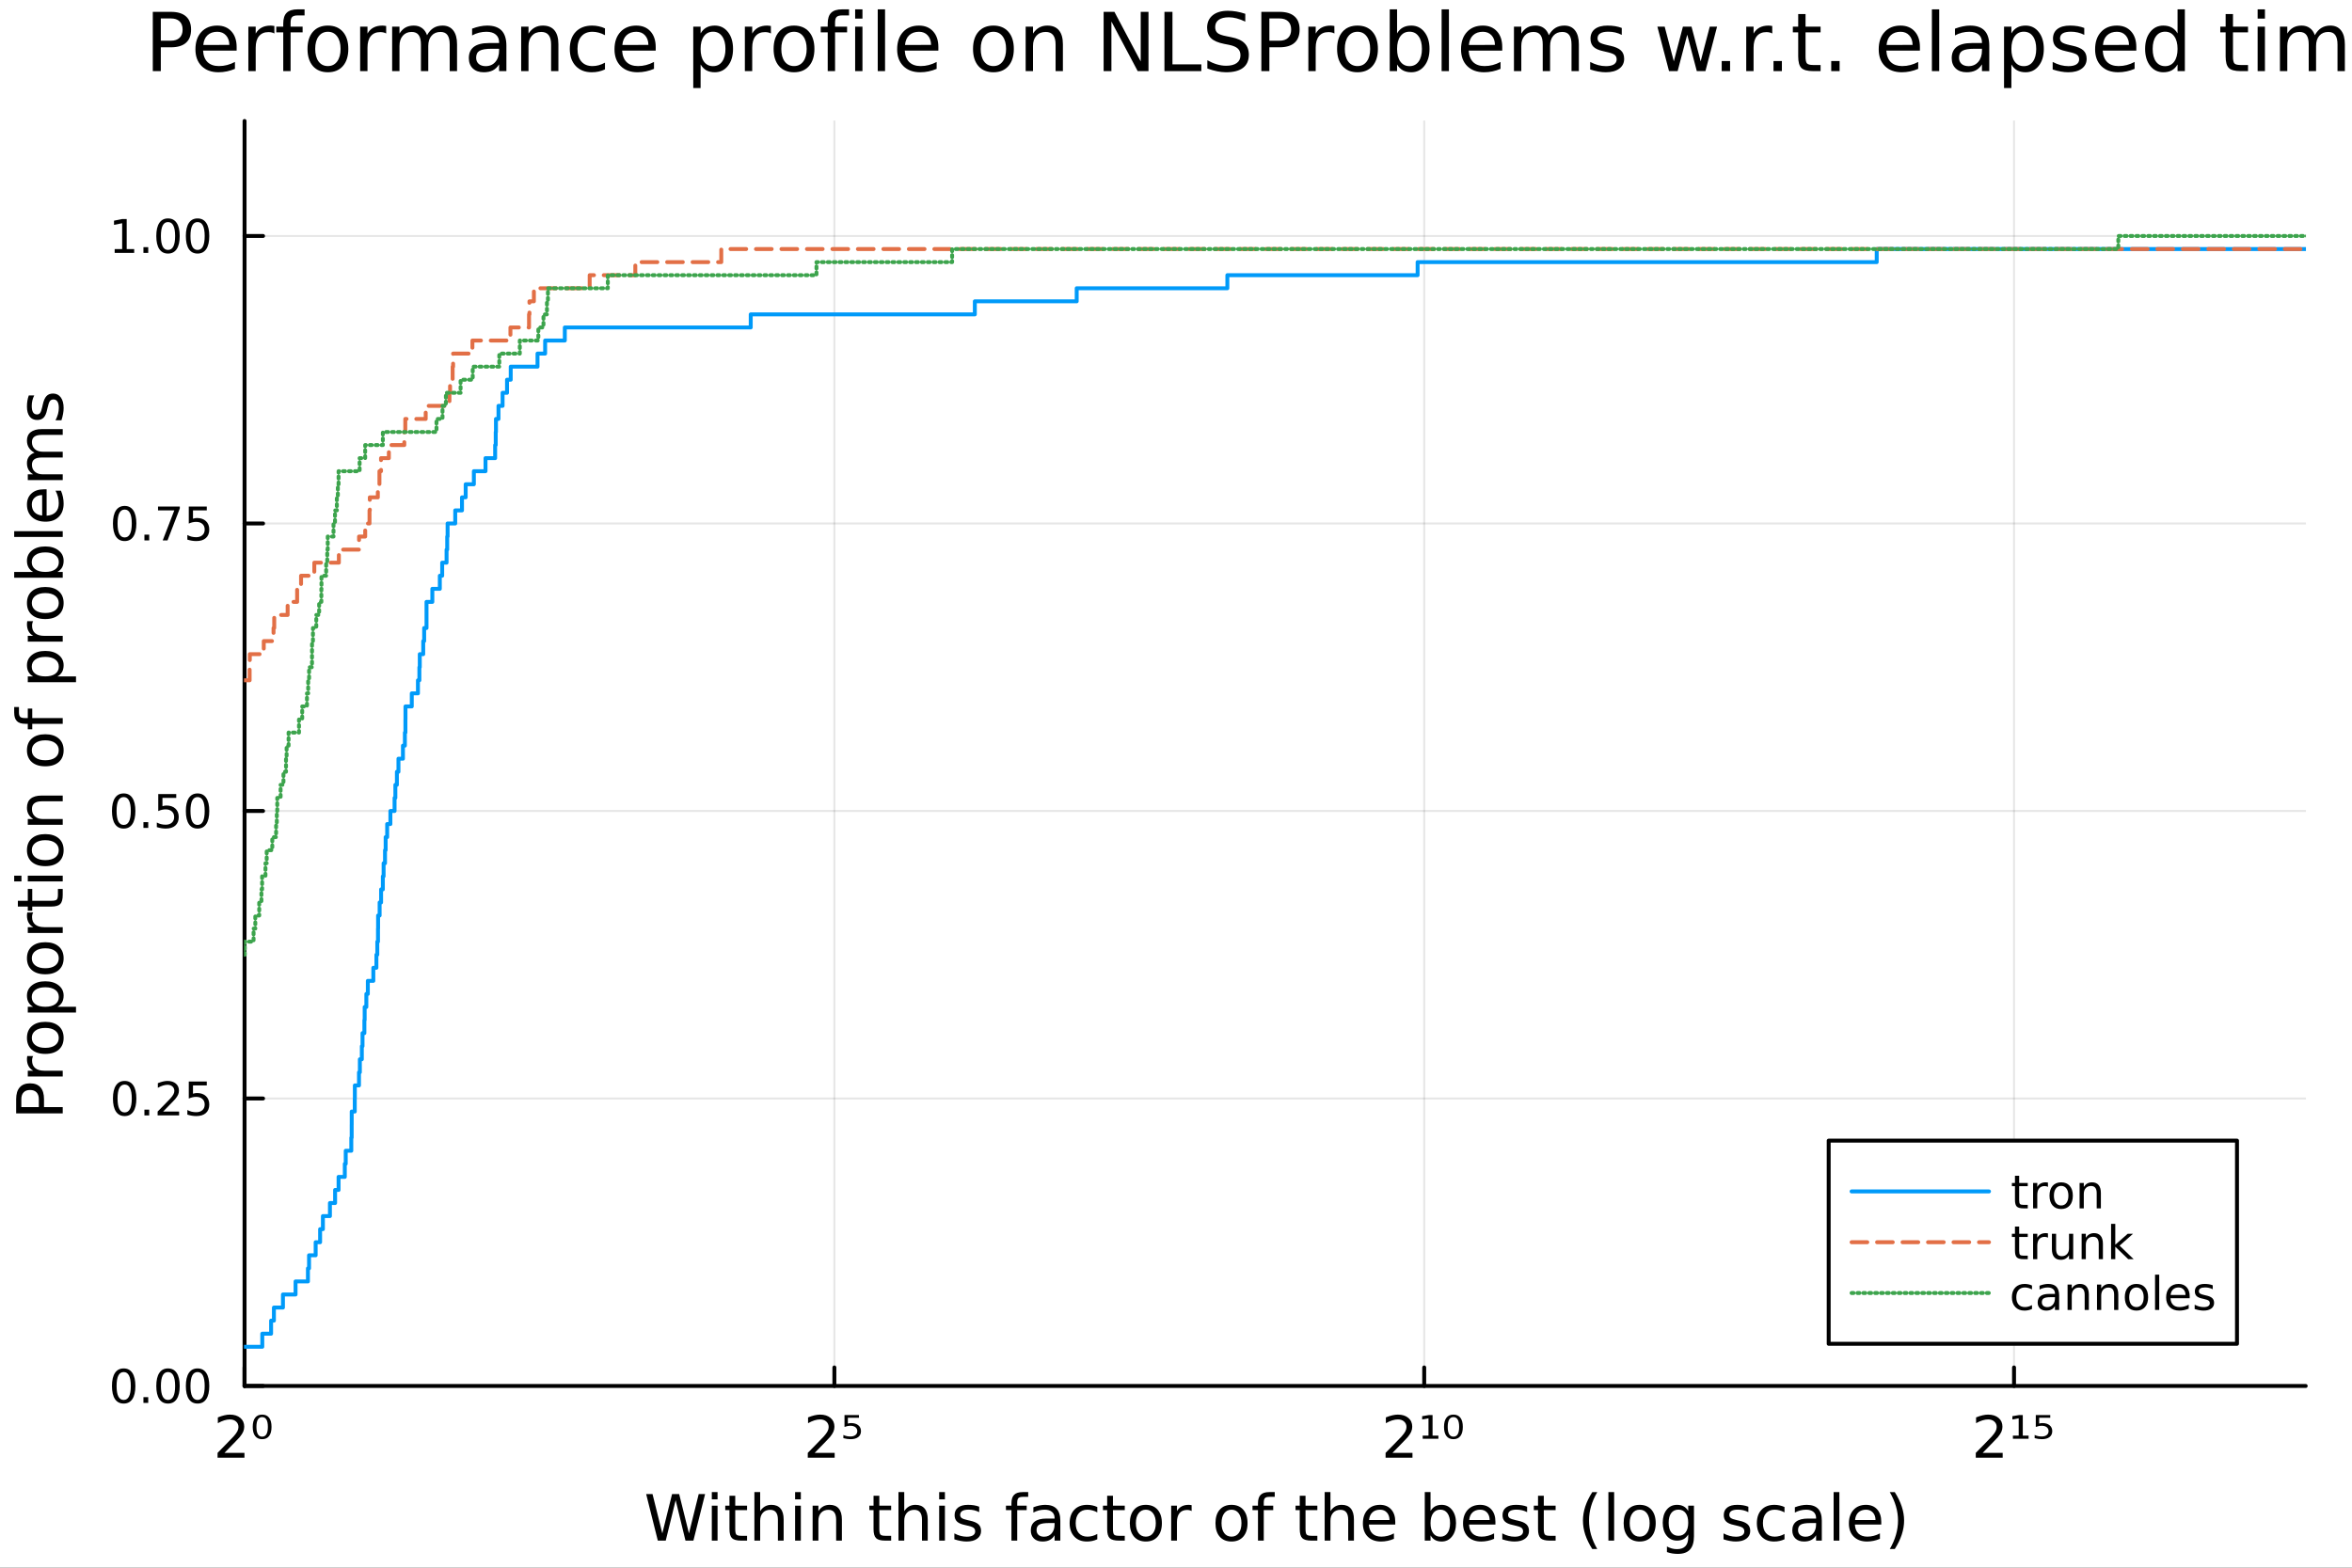 <?xml version="1.0" encoding="utf-8"?>
<svg xmlns="http://www.w3.org/2000/svg" xmlns:xlink="http://www.w3.org/1999/xlink" width="600" height="400" viewBox="0 0 2400 1600">
<rect x="0" y="0" width="2400" height="1600" fill="#333333" stroke="none"/>
<defs>
  <clipPath id="clip190">
    <rect x="0" y="0" width="2400" height="1600"/>
  </clipPath>
</defs>
<path clip-path="url(#clip190)" d="M0 1600 L2400 1600 L2400 0 L0 0  Z" fill="#ffffff" fill-rule="evenodd" fill-opacity="1"/>
<defs>
  <clipPath id="clip191">
    <rect x="480" y="0" width="1681" height="1600"/>
  </clipPath>
</defs>
<path clip-path="url(#clip190)" d="M249.542 1414.54 L2352.76 1414.54 L2352.76 123.472 L249.542 123.472  Z" fill="#ffffff" fill-rule="evenodd" fill-opacity="1"/>
<defs>
  <clipPath id="clip192">
    <rect x="249" y="123" width="2104" height="1292"/>
  </clipPath>
</defs>
<polyline clip-path="url(#clip192)" style="stroke:#000000; stroke-linecap:round; stroke-linejoin:round; stroke-width:2; stroke-opacity:0.1; fill:none" points="249.542,1414.54 249.542,123.472 "/>
<polyline clip-path="url(#clip192)" style="stroke:#000000; stroke-linecap:round; stroke-linejoin:round; stroke-width:2; stroke-opacity:0.1; fill:none" points="851.405,1414.54 851.405,123.472 "/>
<polyline clip-path="url(#clip192)" style="stroke:#000000; stroke-linecap:round; stroke-linejoin:round; stroke-width:2; stroke-opacity:0.1; fill:none" points="1453.27,1414.54 1453.27,123.472 "/>
<polyline clip-path="url(#clip192)" style="stroke:#000000; stroke-linecap:round; stroke-linejoin:round; stroke-width:2; stroke-opacity:0.1; fill:none" points="2055.13,1414.54 2055.13,123.472 "/>
<polyline clip-path="url(#clip192)" style="stroke:#000000; stroke-linecap:round; stroke-linejoin:round; stroke-width:2; stroke-opacity:0.1; fill:none" points="249.542,1414.54 2352.76,1414.54 "/>
<polyline clip-path="url(#clip192)" style="stroke:#000000; stroke-linecap:round; stroke-linejoin:round; stroke-width:2; stroke-opacity:0.1; fill:none" points="249.542,1121.12 2352.76,1121.12 "/>
<polyline clip-path="url(#clip192)" style="stroke:#000000; stroke-linecap:round; stroke-linejoin:round; stroke-width:2; stroke-opacity:0.1; fill:none" points="249.542,827.691 2352.76,827.691 "/>
<polyline clip-path="url(#clip192)" style="stroke:#000000; stroke-linecap:round; stroke-linejoin:round; stroke-width:2; stroke-opacity:0.1; fill:none" points="249.542,534.266 2352.76,534.266 "/>
<polyline clip-path="url(#clip192)" style="stroke:#000000; stroke-linecap:round; stroke-linejoin:round; stroke-width:2; stroke-opacity:0.1; fill:none" points="249.542,240.842 2352.76,240.842 "/>
<polyline clip-path="url(#clip190)" style="stroke:#000000; stroke-linecap:round; stroke-linejoin:round; stroke-width:4; stroke-opacity:1; fill:none" points="249.542,1414.54 2352.76,1414.54 "/>
<polyline clip-path="url(#clip190)" style="stroke:#000000; stroke-linecap:round; stroke-linejoin:round; stroke-width:4; stroke-opacity:1; fill:none" points="249.542,1414.54 249.542,1395.64 "/>
<polyline clip-path="url(#clip190)" style="stroke:#000000; stroke-linecap:round; stroke-linejoin:round; stroke-width:4; stroke-opacity:1; fill:none" points="851.405,1414.54 851.405,1395.64 "/>
<polyline clip-path="url(#clip190)" style="stroke:#000000; stroke-linecap:round; stroke-linejoin:round; stroke-width:4; stroke-opacity:1; fill:none" points="1453.27,1414.54 1453.27,1395.64 "/>
<polyline clip-path="url(#clip190)" style="stroke:#000000; stroke-linecap:round; stroke-linejoin:round; stroke-width:4; stroke-opacity:1; fill:none" points="2055.13,1414.54 2055.13,1395.64 "/>
<path clip-path="url(#clip190)" d="M229.042 1482.82 L249.441 1482.82 L249.441 1487.74 L222.01 1487.74 L222.01 1482.82 Q225.338 1479.38 231.067 1473.59 Q236.825 1467.77 238.301 1466.1 Q241.107 1462.94 242.207 1460.77 Q243.335 1458.57 243.335 1456.46 Q243.335 1453.02 240.905 1450.85 Q238.503 1448.68 234.626 1448.68 Q231.877 1448.68 228.81 1449.63 Q225.772 1450.59 222.3 1452.53 L222.3 1446.62 Q225.83 1445.21 228.897 1444.48 Q231.964 1443.76 234.51 1443.76 Q241.223 1443.76 245.216 1447.12 Q249.209 1450.47 249.209 1456.08 Q249.209 1458.75 248.197 1461.15 Q247.213 1463.52 244.58 1466.76 Q243.856 1467.6 239.979 1471.62 Q236.102 1475.62 229.042 1482.82 Z" fill="#000000" fill-rule="nonzero" fill-opacity="1" /><path clip-path="url(#clip190)" d="M271.865 1448.82 Q270.419 1446.33 267.496 1446.33 Q264.574 1446.33 263.127 1448.82 Q261.651 1451.31 261.651 1456.29 Q261.651 1461.29 263.127 1463.78 Q264.574 1466.27 267.496 1466.27 Q270.419 1466.27 271.865 1463.78 Q273.341 1461.29 273.341 1456.29 Q273.341 1451.31 271.865 1448.82 M267.496 1443.76 Q272.155 1443.76 274.614 1446.97 Q277.074 1450.18 277.074 1456.29 Q277.074 1462.42 274.614 1465.63 Q272.155 1468.85 267.496 1468.85 Q262.809 1468.85 260.349 1465.63 Q257.89 1462.42 257.89 1456.29 Q257.89 1450.18 260.349 1446.97 Q262.809 1443.76 267.496 1443.76 Z" fill="#000000" fill-rule="nonzero" fill-opacity="1" /><path clip-path="url(#clip190)" d="M831.295 1482.82 L851.695 1482.82 L851.695 1487.74 L824.264 1487.74 L824.264 1482.82 Q827.592 1479.38 833.321 1473.59 Q839.079 1467.77 840.555 1466.1 Q843.361 1462.94 844.461 1460.77 Q845.589 1458.57 845.589 1456.46 Q845.589 1453.02 843.159 1450.85 Q840.757 1448.68 836.88 1448.68 Q834.131 1448.68 831.064 1449.63 Q828.026 1450.59 824.553 1452.53 L824.553 1446.62 Q828.084 1445.21 831.151 1444.48 Q834.218 1443.76 836.764 1443.76 Q843.477 1443.76 847.47 1447.12 Q851.463 1450.47 851.463 1456.08 Q851.463 1458.75 850.45 1461.15 Q849.467 1463.52 846.833 1466.76 Q846.11 1467.6 842.233 1471.62 Q838.355 1475.62 831.295 1482.82 Z" fill="#000000" fill-rule="nonzero" fill-opacity="1" /><path clip-path="url(#clip190)" d="M861.735 1444.25 L876.492 1444.25 L876.492 1447 L865.178 1447 L865.178 1452.9 Q865.988 1452.64 866.828 1452.53 Q867.638 1452.41 868.448 1452.41 Q873.106 1452.41 875.826 1454.64 Q878.546 1456.84 878.546 1460.63 Q878.546 1464.53 875.74 1466.7 Q872.962 1468.85 867.869 1468.85 Q866.133 1468.85 864.31 1468.58 Q862.487 1468.32 860.578 1467.8 L860.578 1464.53 Q862.227 1465.32 864.021 1465.72 Q865.815 1466.1 867.811 1466.1 Q871.023 1466.1 872.904 1464.62 Q874.785 1463.15 874.785 1460.63 Q874.785 1458.11 872.904 1456.63 Q871.023 1455.16 867.811 1455.16 Q866.307 1455.16 864.802 1455.45 Q863.297 1455.74 861.735 1456.35 L861.735 1444.25 Z" fill="#000000" fill-rule="nonzero" fill-opacity="1" /><path clip-path="url(#clip190)" d="M1420.89 1482.82 L1441.29 1482.82 L1441.29 1487.74 L1413.86 1487.74 L1413.86 1482.82 Q1417.19 1479.38 1422.92 1473.59 Q1428.67 1467.77 1430.15 1466.1 Q1432.96 1462.94 1434.06 1460.77 Q1435.18 1458.57 1435.18 1456.46 Q1435.18 1453.02 1432.75 1450.85 Q1430.35 1448.68 1426.47 1448.68 Q1423.73 1448.68 1420.66 1449.63 Q1417.62 1450.59 1414.15 1452.53 L1414.15 1446.62 Q1417.68 1445.21 1420.75 1444.48 Q1423.81 1443.76 1426.36 1443.76 Q1433.07 1443.76 1437.06 1447.12 Q1441.06 1450.47 1441.06 1456.08 Q1441.06 1458.75 1440.04 1461.15 Q1439.06 1463.52 1436.43 1466.76 Q1435.7 1467.6 1431.83 1471.62 Q1427.95 1475.62 1420.89 1482.82 Z" fill="#000000" fill-rule="nonzero" fill-opacity="1" /><path clip-path="url(#clip190)" d="M1451.73 1465.23 L1457.64 1465.23 L1457.64 1447.55 L1451.18 1448.74 L1451.18 1445.38 L1457.84 1444.25 L1461.8 1444.25 L1461.8 1465.23 L1467.74 1465.23 L1467.74 1468.41 L1451.73 1468.41 L1451.73 1465.23 Z" fill="#000000" fill-rule="nonzero" fill-opacity="1" /><path clip-path="url(#clip190)" d="M1487.47 1448.82 Q1486.02 1446.33 1483.1 1446.33 Q1480.18 1446.33 1478.73 1448.82 Q1477.26 1451.31 1477.26 1456.29 Q1477.26 1461.29 1478.73 1463.78 Q1480.18 1466.27 1483.1 1466.27 Q1486.02 1466.27 1487.47 1463.78 Q1488.95 1461.29 1488.95 1456.29 Q1488.95 1451.31 1487.47 1448.82 M1483.1 1443.76 Q1487.76 1443.76 1490.22 1446.97 Q1492.68 1450.18 1492.68 1456.29 Q1492.68 1462.42 1490.22 1465.63 Q1487.76 1468.85 1483.1 1468.85 Q1478.41 1468.85 1475.95 1465.63 Q1473.49 1462.42 1473.49 1456.29 Q1473.49 1450.18 1475.95 1446.97 Q1478.41 1443.76 1483.1 1443.76 Z" fill="#000000" fill-rule="nonzero" fill-opacity="1" /><path clip-path="url(#clip190)" d="M2023.14 1482.82 L2043.54 1482.82 L2043.54 1487.74 L2016.11 1487.74 L2016.11 1482.82 Q2019.44 1479.38 2025.17 1473.59 Q2030.93 1467.77 2032.4 1466.1 Q2035.21 1462.94 2036.31 1460.77 Q2037.44 1458.57 2037.44 1456.46 Q2037.44 1453.02 2035.01 1450.85 Q2032.61 1448.68 2028.73 1448.68 Q2025.98 1448.68 2022.91 1449.63 Q2019.87 1450.59 2016.4 1452.53 L2016.4 1446.62 Q2019.93 1445.21 2023 1444.48 Q2026.07 1443.76 2028.61 1443.76 Q2035.33 1443.76 2039.32 1447.12 Q2043.31 1450.47 2043.31 1456.08 Q2043.31 1458.75 2042.3 1461.15 Q2041.31 1463.52 2038.68 1466.76 Q2037.96 1467.6 2034.08 1471.62 Q2030.2 1475.62 2023.14 1482.82 Z" fill="#000000" fill-rule="nonzero" fill-opacity="1" /><path clip-path="url(#clip190)" d="M2053.99 1465.23 L2059.89 1465.23 L2059.89 1447.55 L2053.44 1448.74 L2053.44 1445.38 L2060.09 1444.25 L2064.06 1444.25 L2064.06 1465.23 L2069.99 1465.23 L2069.99 1468.41 L2053.99 1468.41 L2053.99 1465.23 Z" fill="#000000" fill-rule="nonzero" fill-opacity="1" /><path clip-path="url(#clip190)" d="M2077.34 1444.25 L2092.1 1444.25 L2092.1 1447 L2080.78 1447 L2080.78 1452.9 Q2081.59 1452.64 2082.43 1452.53 Q2083.24 1452.41 2084.05 1452.41 Q2088.71 1452.41 2091.43 1454.64 Q2094.15 1456.84 2094.15 1460.63 Q2094.15 1464.53 2091.34 1466.7 Q2088.57 1468.85 2083.47 1468.85 Q2081.74 1468.85 2079.91 1468.58 Q2078.09 1468.32 2076.18 1467.8 L2076.18 1464.53 Q2077.83 1465.32 2079.62 1465.72 Q2081.42 1466.1 2083.42 1466.1 Q2086.63 1466.1 2088.51 1464.62 Q2090.39 1463.15 2090.39 1460.63 Q2090.39 1458.11 2088.51 1456.63 Q2086.63 1455.16 2083.42 1455.16 Q2081.91 1455.16 2080.41 1455.45 Q2078.9 1455.74 2077.34 1456.35 L2077.34 1444.25 Z" fill="#000000" fill-rule="nonzero" fill-opacity="1" /><path clip-path="url(#clip190)" d="M659.343 1524.84 L665.836 1524.84 L675.83 1565.01 L685.792 1524.84 L693.017 1524.84 L703.011 1565.01 L712.974 1524.84 L719.498 1524.84 L707.563 1572.36 L699.478 1572.36 L689.452 1531.11 L679.331 1572.36 L671.246 1572.36 L659.343 1524.84 Z" fill="#000000" fill-rule="nonzero" fill-opacity="1" /><path clip-path="url(#clip190)" d="M726.342 1536.72 L732.198 1536.72 L732.198 1572.36 L726.342 1572.36 L726.342 1536.72 M726.342 1522.84 L732.198 1522.84 L732.198 1530.25 L726.342 1530.25 L726.342 1522.84 Z" fill="#000000" fill-rule="nonzero" fill-opacity="1" /><path clip-path="url(#clip190)" d="M750.245 1526.59 L750.245 1536.72 L762.308 1536.72 L762.308 1541.27 L750.245 1541.27 L750.245 1560.62 Q750.245 1564.98 751.422 1566.22 Q752.632 1567.46 756.292 1567.46 L762.308 1567.46 L762.308 1572.36 L756.292 1572.36 Q749.513 1572.36 746.935 1569.85 Q744.357 1567.3 744.357 1560.62 L744.357 1541.27 L740.06 1541.27 L740.06 1536.72 L744.357 1536.72 L744.357 1526.59 L750.245 1526.59 Z" fill="#000000" fill-rule="nonzero" fill-opacity="1" /><path clip-path="url(#clip190)" d="M799.643 1550.85 L799.643 1572.36 L793.786 1572.36 L793.786 1551.04 Q793.786 1545.98 791.813 1543.46 Q789.839 1540.95 785.893 1540.95 Q781.15 1540.95 778.413 1543.97 Q775.676 1547 775.676 1552.22 L775.676 1572.36 L769.788 1572.36 L769.788 1522.84 L775.676 1522.84 L775.676 1542.25 Q777.776 1539.04 780.609 1537.45 Q783.474 1535.86 787.198 1535.86 Q793.341 1535.86 796.492 1539.68 Q799.643 1543.46 799.643 1550.85 Z" fill="#000000" fill-rule="nonzero" fill-opacity="1" /><path clip-path="url(#clip190)" d="M811.324 1536.72 L817.18 1536.72 L817.18 1572.36 L811.324 1572.36 L811.324 1536.72 M811.324 1522.84 L817.18 1522.84 L817.18 1530.25 L811.324 1530.25 L811.324 1522.84 Z" fill="#000000" fill-rule="nonzero" fill-opacity="1" /><path clip-path="url(#clip190)" d="M859.067 1550.85 L859.067 1572.36 L853.21 1572.36 L853.21 1551.04 Q853.21 1545.98 851.237 1543.46 Q849.263 1540.95 845.317 1540.95 Q840.574 1540.95 837.837 1543.97 Q835.1 1547 835.1 1552.22 L835.1 1572.36 L829.211 1572.36 L829.211 1536.72 L835.1 1536.72 L835.1 1542.25 Q837.2 1539.04 840.033 1537.45 Q842.898 1535.86 846.622 1535.86 Q852.765 1535.86 855.916 1539.68 Q859.067 1543.46 859.067 1550.85 Z" fill="#000000" fill-rule="nonzero" fill-opacity="1" /><path clip-path="url(#clip190)" d="M897.261 1526.59 L897.261 1536.72 L909.324 1536.72 L909.324 1541.27 L897.261 1541.27 L897.261 1560.62 Q897.261 1564.98 898.438 1566.22 Q899.648 1567.46 903.308 1567.46 L909.324 1567.46 L909.324 1572.36 L903.308 1572.36 Q896.529 1572.36 893.951 1569.85 Q891.373 1567.3 891.373 1560.62 L891.373 1541.27 L887.076 1541.27 L887.076 1536.72 L891.373 1536.72 L891.373 1526.59 L897.261 1526.59 Z" fill="#000000" fill-rule="nonzero" fill-opacity="1" /><path clip-path="url(#clip190)" d="M946.659 1550.85 L946.659 1572.36 L940.802 1572.36 L940.802 1551.04 Q940.802 1545.98 938.829 1543.46 Q936.855 1540.95 932.909 1540.95 Q928.166 1540.95 925.429 1543.97 Q922.692 1547 922.692 1552.22 L922.692 1572.36 L916.804 1572.36 L916.804 1522.84 L922.692 1522.84 L922.692 1542.25 Q924.792 1539.04 927.625 1537.45 Q930.49 1535.86 934.214 1535.86 Q940.357 1535.86 943.508 1539.68 Q946.659 1543.46 946.659 1550.85 Z" fill="#000000" fill-rule="nonzero" fill-opacity="1" /><path clip-path="url(#clip190)" d="M958.34 1536.72 L964.196 1536.72 L964.196 1572.36 L958.34 1572.36 L958.34 1536.72 M958.34 1522.84 L964.196 1522.84 L964.196 1530.25 L958.34 1530.25 L958.34 1522.84 Z" fill="#000000" fill-rule="nonzero" fill-opacity="1" /><path clip-path="url(#clip190)" d="M999.176 1537.77 L999.176 1543.3 Q996.693 1542.03 994.02 1541.39 Q991.346 1540.76 988.481 1540.76 Q984.121 1540.76 981.925 1542.09 Q979.76 1543.43 979.76 1546.11 Q979.76 1548.14 981.32 1549.32 Q982.88 1550.47 987.59 1551.52 L989.595 1551.96 Q995.834 1553.3 998.444 1555.75 Q1001.09 1558.17 1001.09 1562.53 Q1001.09 1567.49 997.139 1570.39 Q993.224 1573.29 986.349 1573.29 Q983.484 1573.29 980.365 1572.71 Q977.278 1572.17 973.84 1571.06 L973.84 1565.01 Q977.087 1566.7 980.238 1567.56 Q983.389 1568.39 986.476 1568.39 Q990.614 1568.39 992.842 1566.98 Q995.07 1565.55 995.07 1562.97 Q995.07 1560.59 993.447 1559.31 Q991.855 1558.04 986.413 1556.86 L984.375 1556.39 Q978.933 1555.24 976.514 1552.88 Q974.095 1550.5 974.095 1546.36 Q974.095 1541.33 977.66 1538.59 Q981.224 1535.86 987.781 1535.86 Q991.028 1535.86 993.892 1536.33 Q996.757 1536.81 999.176 1537.77 Z" fill="#000000" fill-rule="nonzero" fill-opacity="1" /><path clip-path="url(#clip190)" d="M1049.18 1522.84 L1049.18 1527.71 L1043.58 1527.71 Q1040.43 1527.71 1039.18 1528.98 Q1037.97 1530.25 1037.97 1533.56 L1037.97 1536.72 L1047.62 1536.72 L1047.62 1541.27 L1037.97 1541.27 L1037.97 1572.36 L1032.09 1572.36 L1032.09 1541.27 L1026.48 1541.27 L1026.48 1536.72 L1032.09 1536.72 L1032.09 1534.23 Q1032.09 1528.28 1034.86 1525.58 Q1037.62 1522.84 1043.64 1522.84 L1049.18 1522.84 Z" fill="#000000" fill-rule="nonzero" fill-opacity="1" /><path clip-path="url(#clip190)" d="M1070.28 1554.44 Q1063.18 1554.44 1060.45 1556.07 Q1057.71 1557.69 1057.71 1561.61 Q1057.71 1564.72 1059.75 1566.57 Q1061.81 1568.39 1065.35 1568.39 Q1070.22 1568.39 1073.15 1564.95 Q1076.11 1561.48 1076.11 1555.75 L1076.11 1554.44 L1070.28 1554.44 M1081.96 1552.03 L1081.96 1572.36 L1076.11 1572.36 L1076.11 1566.95 Q1074.1 1570.2 1071.11 1571.76 Q1068.12 1573.29 1063.79 1573.29 Q1058.31 1573.29 1055.07 1570.23 Q1051.85 1567.14 1051.85 1561.99 Q1051.85 1555.97 1055.86 1552.92 Q1059.9 1549.86 1067.89 1549.86 L1076.11 1549.86 L1076.11 1549.29 Q1076.11 1545.25 1073.43 1543.05 Q1070.79 1540.82 1065.98 1540.82 Q1062.93 1540.82 1060.03 1541.55 Q1057.14 1542.29 1054.46 1543.75 L1054.46 1538.34 Q1057.68 1537.1 1060.7 1536.49 Q1063.72 1535.86 1066.59 1535.86 Q1074.32 1535.86 1078.14 1539.87 Q1081.96 1543.88 1081.96 1552.03 Z" fill="#000000" fill-rule="nonzero" fill-opacity="1" /><path clip-path="url(#clip190)" d="M1119.68 1538.08 L1119.68 1543.56 Q1117.2 1542.19 1114.68 1541.52 Q1112.2 1540.82 1109.65 1540.82 Q1103.96 1540.82 1100.8 1544.45 Q1097.65 1548.05 1097.65 1554.57 Q1097.65 1561.1 1100.8 1564.72 Q1103.96 1568.32 1109.65 1568.32 Q1112.2 1568.32 1114.68 1567.65 Q1117.2 1566.95 1119.68 1565.58 L1119.68 1571 Q1117.23 1572.14 1114.59 1572.71 Q1111.98 1573.29 1109.02 1573.29 Q1100.96 1573.29 1096.22 1568.23 Q1091.48 1563.17 1091.48 1554.57 Q1091.48 1545.85 1096.25 1540.85 Q1101.06 1535.86 1109.4 1535.86 Q1112.1 1535.86 1114.68 1536.43 Q1117.26 1536.97 1119.68 1538.08 Z" fill="#000000" fill-rule="nonzero" fill-opacity="1" /><path clip-path="url(#clip190)" d="M1135.66 1526.59 L1135.66 1536.72 L1147.72 1536.72 L1147.72 1541.27 L1135.66 1541.27 L1135.66 1560.62 Q1135.66 1564.98 1136.83 1566.22 Q1138.04 1567.46 1141.7 1567.46 L1147.72 1567.46 L1147.72 1572.36 L1141.7 1572.36 Q1134.92 1572.36 1132.35 1569.85 Q1129.77 1567.3 1129.77 1560.62 L1129.77 1541.27 L1125.47 1541.27 L1125.47 1536.72 L1129.77 1536.72 L1129.77 1526.59 L1135.66 1526.59 Z" fill="#000000" fill-rule="nonzero" fill-opacity="1" /><path clip-path="url(#clip190)" d="M1169.24 1540.82 Q1164.52 1540.82 1161.79 1544.51 Q1159.05 1548.17 1159.05 1554.57 Q1159.05 1560.97 1161.76 1564.66 Q1164.49 1568.32 1169.24 1568.32 Q1173.91 1568.32 1176.65 1564.63 Q1179.39 1560.94 1179.39 1554.57 Q1179.39 1548.24 1176.65 1544.55 Q1173.91 1540.82 1169.24 1540.82 M1169.24 1535.86 Q1176.87 1535.86 1181.23 1540.82 Q1185.6 1545.79 1185.6 1554.57 Q1185.6 1563.32 1181.23 1568.32 Q1176.87 1573.29 1169.24 1573.29 Q1161.56 1573.29 1157.2 1568.32 Q1152.88 1563.32 1152.88 1554.57 Q1152.88 1545.79 1157.2 1540.82 Q1161.56 1535.86 1169.24 1535.86 Z" fill="#000000" fill-rule="nonzero" fill-opacity="1" /><path clip-path="url(#clip190)" d="M1215.96 1542.19 Q1214.97 1541.62 1213.8 1541.36 Q1212.65 1541.08 1211.25 1541.08 Q1206.28 1541.08 1203.61 1544.32 Q1200.97 1547.54 1200.97 1553.59 L1200.97 1572.36 L1195.08 1572.36 L1195.08 1536.72 L1200.97 1536.72 L1200.97 1542.25 Q1202.81 1539.01 1205.77 1537.45 Q1208.73 1535.86 1212.97 1535.86 Q1213.57 1535.86 1214.3 1535.95 Q1215.04 1536.02 1215.93 1536.17 L1215.96 1542.19 Z" fill="#000000" fill-rule="nonzero" fill-opacity="1" /><path clip-path="url(#clip190)" d="M1256.64 1540.82 Q1251.93 1540.82 1249.19 1544.51 Q1246.45 1548.17 1246.45 1554.57 Q1246.45 1560.97 1249.16 1564.66 Q1251.89 1568.32 1256.64 1568.32 Q1261.32 1568.32 1264.05 1564.63 Q1266.79 1560.94 1266.79 1554.57 Q1266.79 1548.24 1264.05 1544.55 Q1261.32 1540.82 1256.64 1540.82 M1256.64 1535.86 Q1264.28 1535.86 1268.64 1540.82 Q1273 1545.79 1273 1554.57 Q1273 1563.32 1268.64 1568.32 Q1264.28 1573.29 1256.64 1573.29 Q1248.97 1573.29 1244.61 1568.32 Q1240.28 1563.32 1240.28 1554.57 Q1240.28 1545.79 1244.61 1540.82 Q1248.97 1535.86 1256.64 1535.86 Z" fill="#000000" fill-rule="nonzero" fill-opacity="1" /><path clip-path="url(#clip190)" d="M1300.75 1522.84 L1300.75 1527.71 L1295.15 1527.71 Q1292 1527.71 1290.76 1528.98 Q1289.55 1530.25 1289.55 1533.56 L1289.55 1536.72 L1299.19 1536.72 L1299.19 1541.27 L1289.55 1541.27 L1289.55 1572.36 L1283.66 1572.36 L1283.66 1541.27 L1278.06 1541.27 L1278.06 1536.72 L1283.66 1536.72 L1283.66 1534.23 Q1283.66 1528.28 1286.43 1525.58 Q1289.2 1522.84 1295.21 1522.84 L1300.75 1522.84 Z" fill="#000000" fill-rule="nonzero" fill-opacity="1" /><path clip-path="url(#clip190)" d="M1332.17 1526.59 L1332.17 1536.72 L1344.23 1536.72 L1344.23 1541.27 L1332.17 1541.27 L1332.17 1560.62 Q1332.17 1564.98 1333.34 1566.22 Q1334.55 1567.46 1338.21 1567.46 L1344.23 1567.46 L1344.23 1572.36 L1338.21 1572.36 Q1331.43 1572.36 1328.86 1569.85 Q1326.28 1567.3 1326.28 1560.62 L1326.28 1541.27 L1321.98 1541.27 L1321.98 1536.72 L1326.28 1536.72 L1326.28 1526.59 L1332.17 1526.59 Z" fill="#000000" fill-rule="nonzero" fill-opacity="1" /><path clip-path="url(#clip190)" d="M1381.56 1550.85 L1381.56 1572.36 L1375.71 1572.36 L1375.71 1551.04 Q1375.71 1545.98 1373.73 1543.46 Q1371.76 1540.95 1367.81 1540.95 Q1363.07 1540.95 1360.33 1543.97 Q1357.6 1547 1357.6 1552.22 L1357.6 1572.36 L1351.71 1572.36 L1351.71 1522.84 L1357.6 1522.84 L1357.6 1542.25 Q1359.7 1539.04 1362.53 1537.45 Q1365.39 1535.86 1369.12 1535.86 Q1375.26 1535.86 1378.41 1539.68 Q1381.56 1543.46 1381.56 1550.85 Z" fill="#000000" fill-rule="nonzero" fill-opacity="1" /><path clip-path="url(#clip190)" d="M1423.74 1553.08 L1423.74 1555.94 L1396.81 1555.94 Q1397.19 1561.99 1400.44 1565.17 Q1403.72 1568.32 1409.54 1568.32 Q1412.91 1568.32 1416.07 1567.49 Q1419.25 1566.67 1422.37 1565.01 L1422.37 1570.55 Q1419.22 1571.89 1415.91 1572.59 Q1412.6 1573.29 1409.19 1573.29 Q1400.66 1573.29 1395.66 1568.32 Q1390.7 1563.36 1390.7 1554.89 Q1390.7 1546.14 1395.41 1541.01 Q1400.15 1535.86 1408.17 1535.86 Q1415.37 1535.86 1419.54 1540.5 Q1423.74 1545.12 1423.74 1553.08 M1417.88 1551.36 Q1417.82 1546.55 1415.17 1543.69 Q1412.56 1540.82 1408.24 1540.82 Q1403.33 1540.82 1400.37 1543.59 Q1397.45 1546.36 1397 1551.39 L1417.88 1551.36 Z" fill="#000000" fill-rule="nonzero" fill-opacity="1" /><path clip-path="url(#clip190)" d="M1479.66 1554.57 Q1479.66 1548.11 1476.99 1544.45 Q1474.34 1540.76 1469.7 1540.76 Q1465.05 1540.76 1462.38 1544.45 Q1459.73 1548.11 1459.73 1554.57 Q1459.73 1561.03 1462.38 1564.72 Q1465.05 1568.39 1469.7 1568.39 Q1474.34 1568.39 1476.99 1564.72 Q1479.66 1561.03 1479.66 1554.57 M1459.73 1542.13 Q1461.58 1538.94 1464.38 1537.42 Q1467.21 1535.86 1471.13 1535.86 Q1477.62 1535.86 1481.66 1541.01 Q1485.74 1546.17 1485.74 1554.57 Q1485.74 1562.97 1481.66 1568.13 Q1477.62 1573.29 1471.13 1573.29 Q1467.21 1573.29 1464.38 1571.76 Q1461.58 1570.2 1459.73 1567.02 L1459.73 1572.36 L1453.85 1572.36 L1453.85 1522.84 L1459.73 1522.84 L1459.73 1542.13 Z" fill="#000000" fill-rule="nonzero" fill-opacity="1" /><path clip-path="url(#clip190)" d="M1525.94 1553.08 L1525.94 1555.94 L1499.01 1555.94 Q1499.39 1561.99 1502.64 1565.17 Q1505.92 1568.32 1511.74 1568.32 Q1515.12 1568.32 1518.27 1567.49 Q1521.45 1566.67 1524.57 1565.01 L1524.57 1570.55 Q1521.42 1571.89 1518.11 1572.59 Q1514.8 1573.29 1511.39 1573.29 Q1502.86 1573.29 1497.87 1568.32 Q1492.9 1563.36 1492.9 1554.89 Q1492.9 1546.14 1497.61 1541.01 Q1502.35 1535.86 1510.37 1535.86 Q1517.57 1535.86 1521.74 1540.5 Q1525.94 1545.12 1525.94 1553.08 M1520.08 1551.36 Q1520.02 1546.55 1517.38 1543.69 Q1514.77 1540.82 1510.44 1540.82 Q1505.54 1540.82 1502.58 1543.59 Q1499.65 1546.36 1499.2 1551.39 L1520.08 1551.36 Z" fill="#000000" fill-rule="nonzero" fill-opacity="1" /><path clip-path="url(#clip190)" d="M1558.28 1537.77 L1558.28 1543.3 Q1555.79 1542.03 1553.12 1541.39 Q1550.45 1540.76 1547.58 1540.76 Q1543.22 1540.76 1541.02 1542.09 Q1538.86 1543.43 1538.86 1546.11 Q1538.86 1548.14 1540.42 1549.32 Q1541.98 1550.47 1546.69 1551.52 L1548.7 1551.96 Q1554.93 1553.3 1557.54 1555.75 Q1560.19 1558.17 1560.19 1562.53 Q1560.19 1567.49 1556.24 1570.39 Q1552.32 1573.29 1545.45 1573.29 Q1542.58 1573.29 1539.47 1572.71 Q1536.38 1572.17 1532.94 1571.06 L1532.94 1565.01 Q1536.19 1566.7 1539.34 1567.56 Q1542.49 1568.39 1545.58 1568.39 Q1549.71 1568.39 1551.94 1566.98 Q1554.17 1565.55 1554.17 1562.97 Q1554.17 1560.59 1552.55 1559.31 Q1550.96 1558.04 1545.51 1556.86 L1543.48 1556.39 Q1538.03 1555.24 1535.61 1552.88 Q1533.19 1550.5 1533.19 1546.36 Q1533.19 1541.33 1536.76 1538.59 Q1540.32 1535.86 1546.88 1535.86 Q1550.13 1535.86 1552.99 1536.33 Q1555.86 1536.81 1558.28 1537.77 Z" fill="#000000" fill-rule="nonzero" fill-opacity="1" /><path clip-path="url(#clip190)" d="M1575.3 1526.59 L1575.3 1536.72 L1587.37 1536.72 L1587.37 1541.27 L1575.3 1541.27 L1575.3 1560.62 Q1575.3 1564.98 1576.48 1566.22 Q1577.69 1567.46 1581.35 1567.46 L1587.37 1567.46 L1587.37 1572.36 L1581.35 1572.36 Q1574.57 1572.36 1571.99 1569.85 Q1569.42 1567.3 1569.42 1560.62 L1569.42 1541.27 L1565.12 1541.27 L1565.12 1536.72 L1569.42 1536.72 L1569.42 1526.59 L1575.3 1526.59 Z" fill="#000000" fill-rule="nonzero" fill-opacity="1" /><path clip-path="url(#clip190)" d="M1629.86 1522.9 Q1625.59 1530.22 1623.52 1537.38 Q1621.46 1544.55 1621.46 1551.9 Q1621.46 1559.25 1623.52 1566.48 Q1625.62 1573.67 1629.86 1580.96 L1624.77 1580.96 Q1619.99 1573.48 1617.6 1566.25 Q1615.25 1559.03 1615.25 1551.9 Q1615.25 1544.8 1617.6 1537.61 Q1619.96 1530.41 1624.77 1522.9 L1629.86 1522.9 Z" fill="#000000" fill-rule="nonzero" fill-opacity="1" /><path clip-path="url(#clip190)" d="M1641.22 1522.84 L1647.08 1522.84 L1647.08 1572.36 L1641.22 1572.36 L1641.22 1522.84 Z" fill="#000000" fill-rule="nonzero" fill-opacity="1" /><path clip-path="url(#clip190)" d="M1673.14 1540.82 Q1668.43 1540.82 1665.7 1544.51 Q1662.96 1548.17 1662.96 1554.57 Q1662.96 1560.97 1665.67 1564.66 Q1668.4 1568.32 1673.14 1568.32 Q1677.82 1568.32 1680.56 1564.63 Q1683.3 1560.94 1683.3 1554.57 Q1683.3 1548.24 1680.56 1544.55 Q1677.82 1540.82 1673.14 1540.82 M1673.14 1535.86 Q1680.78 1535.86 1685.14 1540.82 Q1689.5 1545.79 1689.5 1554.57 Q1689.5 1563.32 1685.14 1568.32 Q1680.78 1573.29 1673.14 1573.29 Q1665.47 1573.29 1661.11 1568.32 Q1656.79 1563.32 1656.79 1554.57 Q1656.79 1545.79 1661.11 1540.82 Q1665.47 1535.86 1673.14 1535.86 Z" fill="#000000" fill-rule="nonzero" fill-opacity="1" /><path clip-path="url(#clip190)" d="M1722.67 1554.13 Q1722.67 1547.76 1720.03 1544.26 Q1717.42 1540.76 1712.68 1540.76 Q1707.97 1540.76 1705.32 1544.26 Q1702.71 1547.76 1702.71 1554.13 Q1702.71 1560.46 1705.32 1563.96 Q1707.97 1567.46 1712.68 1567.46 Q1717.42 1567.46 1720.03 1563.96 Q1722.67 1560.46 1722.67 1554.13 M1728.53 1567.94 Q1728.53 1577.04 1724.48 1581.47 Q1720.44 1585.92 1712.1 1585.92 Q1709.02 1585.92 1706.28 1585.45 Q1703.54 1585 1700.96 1584.04 L1700.96 1578.35 Q1703.54 1579.75 1706.06 1580.42 Q1708.57 1581.08 1711.18 1581.08 Q1716.94 1581.08 1719.81 1578.06 Q1722.67 1575.07 1722.67 1568.99 L1722.67 1566.09 Q1720.86 1569.24 1718.02 1570.8 Q1715.19 1572.36 1711.24 1572.36 Q1704.69 1572.36 1700.68 1567.37 Q1696.67 1562.37 1696.67 1554.13 Q1696.67 1545.85 1700.68 1540.85 Q1704.69 1535.86 1711.24 1535.86 Q1715.19 1535.86 1718.02 1537.42 Q1720.86 1538.98 1722.67 1542.13 L1722.67 1536.72 L1728.53 1536.72 L1728.53 1567.94 Z" fill="#000000" fill-rule="nonzero" fill-opacity="1" /><path clip-path="url(#clip190)" d="M1784.04 1537.77 L1784.04 1543.3 Q1781.55 1542.03 1778.88 1541.39 Q1776.21 1540.76 1773.34 1540.76 Q1768.98 1540.76 1766.78 1542.09 Q1764.62 1543.43 1764.62 1546.11 Q1764.62 1548.14 1766.18 1549.32 Q1767.74 1550.47 1772.45 1551.52 L1774.46 1551.96 Q1780.69 1553.3 1783.3 1555.75 Q1785.95 1558.17 1785.95 1562.53 Q1785.95 1567.49 1782 1570.39 Q1778.08 1573.29 1771.21 1573.29 Q1768.34 1573.29 1765.22 1572.71 Q1762.14 1572.17 1758.7 1571.06 L1758.7 1565.01 Q1761.95 1566.7 1765.1 1567.56 Q1768.25 1568.39 1771.34 1568.39 Q1775.47 1568.39 1777.7 1566.98 Q1779.93 1565.55 1779.93 1562.97 Q1779.93 1560.59 1778.31 1559.31 Q1776.71 1558.04 1771.27 1556.86 L1769.24 1556.39 Q1763.79 1555.24 1761.37 1552.88 Q1758.95 1550.5 1758.95 1546.36 Q1758.95 1541.33 1762.52 1538.59 Q1766.08 1535.86 1772.64 1535.86 Q1775.89 1535.86 1778.75 1536.33 Q1781.62 1536.81 1784.04 1537.77 Z" fill="#000000" fill-rule="nonzero" fill-opacity="1" /><path clip-path="url(#clip190)" d="M1820.92 1538.08 L1820.92 1543.56 Q1818.44 1542.19 1815.93 1541.52 Q1813.45 1540.82 1810.9 1540.82 Q1805.2 1540.82 1802.05 1544.45 Q1798.9 1548.05 1798.9 1554.57 Q1798.9 1561.1 1802.05 1564.72 Q1805.2 1568.32 1810.9 1568.32 Q1813.45 1568.32 1815.93 1567.65 Q1818.44 1566.95 1820.92 1565.58 L1820.92 1571 Q1818.47 1572.14 1815.83 1572.71 Q1813.22 1573.29 1810.26 1573.29 Q1802.21 1573.29 1797.47 1568.23 Q1792.72 1563.17 1792.72 1554.57 Q1792.72 1545.85 1797.5 1540.85 Q1802.31 1535.86 1810.64 1535.86 Q1813.35 1535.86 1815.93 1536.43 Q1818.51 1536.97 1820.92 1538.08 Z" fill="#000000" fill-rule="nonzero" fill-opacity="1" /><path clip-path="url(#clip190)" d="M1847.31 1554.44 Q1840.21 1554.44 1837.48 1556.07 Q1834.74 1557.69 1834.74 1561.61 Q1834.74 1564.72 1836.78 1566.57 Q1838.84 1568.39 1842.38 1568.39 Q1847.25 1568.39 1850.18 1564.95 Q1853.14 1561.48 1853.14 1555.75 L1853.14 1554.44 L1847.31 1554.44 M1858.99 1552.03 L1858.99 1572.36 L1853.14 1572.36 L1853.14 1566.95 Q1851.13 1570.2 1848.14 1571.76 Q1845.15 1573.29 1840.82 1573.29 Q1835.34 1573.29 1832.1 1570.23 Q1828.88 1567.14 1828.88 1561.99 Q1828.88 1555.97 1832.89 1552.92 Q1836.93 1549.86 1844.92 1549.86 L1853.14 1549.86 L1853.14 1549.29 Q1853.14 1545.25 1850.46 1543.05 Q1847.82 1540.82 1843.01 1540.82 Q1839.96 1540.82 1837.06 1541.55 Q1834.17 1542.29 1831.49 1543.75 L1831.49 1538.34 Q1834.71 1537.1 1837.73 1536.49 Q1840.75 1535.86 1843.62 1535.86 Q1851.35 1535.86 1855.17 1539.87 Q1858.99 1543.88 1858.99 1552.03 Z" fill="#000000" fill-rule="nonzero" fill-opacity="1" /><path clip-path="url(#clip190)" d="M1871.05 1522.84 L1876.91 1522.84 L1876.91 1572.36 L1871.05 1572.36 L1871.05 1522.84 Z" fill="#000000" fill-rule="nonzero" fill-opacity="1" /><path clip-path="url(#clip190)" d="M1919.66 1553.08 L1919.66 1555.94 L1892.73 1555.94 Q1893.11 1561.99 1896.36 1565.17 Q1899.64 1568.32 1905.46 1568.32 Q1908.84 1568.32 1911.99 1567.49 Q1915.17 1566.67 1918.29 1565.01 L1918.29 1570.55 Q1915.14 1571.89 1911.83 1572.59 Q1908.52 1573.29 1905.11 1573.29 Q1896.58 1573.29 1891.58 1568.32 Q1886.62 1563.36 1886.62 1554.89 Q1886.62 1546.14 1891.33 1541.01 Q1896.07 1535.86 1904.09 1535.86 Q1911.29 1535.86 1915.46 1540.5 Q1919.66 1545.12 1919.66 1553.08 M1913.8 1551.36 Q1913.74 1546.55 1911.1 1543.69 Q1908.49 1540.82 1904.16 1540.82 Q1899.25 1540.82 1896.29 1543.59 Q1893.37 1546.36 1892.92 1551.39 L1913.8 1551.36 Z" fill="#000000" fill-rule="nonzero" fill-opacity="1" /><path clip-path="url(#clip190)" d="M1928.35 1522.9 L1933.44 1522.9 Q1938.21 1530.41 1940.57 1537.61 Q1942.96 1544.8 1942.96 1551.9 Q1942.96 1559.03 1940.57 1566.25 Q1938.21 1573.48 1933.44 1580.96 L1928.35 1580.96 Q1932.58 1573.67 1934.65 1566.48 Q1936.75 1559.25 1936.75 1551.9 Q1936.75 1544.55 1934.65 1537.38 Q1932.58 1530.22 1928.35 1522.9 Z" fill="#000000" fill-rule="nonzero" fill-opacity="1" /><polyline clip-path="url(#clip190)" style="stroke:#000000; stroke-linecap:round; stroke-linejoin:round; stroke-width:4; stroke-opacity:1; fill:none" points="249.542,1414.54 249.542,123.472 "/>
<polyline clip-path="url(#clip190)" style="stroke:#000000; stroke-linecap:round; stroke-linejoin:round; stroke-width:4; stroke-opacity:1; fill:none" points="249.542,1414.54 268.44,1414.54 "/>
<polyline clip-path="url(#clip190)" style="stroke:#000000; stroke-linecap:round; stroke-linejoin:round; stroke-width:4; stroke-opacity:1; fill:none" points="249.542,1121.12 268.44,1121.12 "/>
<polyline clip-path="url(#clip190)" style="stroke:#000000; stroke-linecap:round; stroke-linejoin:round; stroke-width:4; stroke-opacity:1; fill:none" points="249.542,827.691 268.44,827.691 "/>
<polyline clip-path="url(#clip190)" style="stroke:#000000; stroke-linecap:round; stroke-linejoin:round; stroke-width:4; stroke-opacity:1; fill:none" points="249.542,534.266 268.44,534.266 "/>
<polyline clip-path="url(#clip190)" style="stroke:#000000; stroke-linecap:round; stroke-linejoin:round; stroke-width:4; stroke-opacity:1; fill:none" points="249.542,240.842 268.44,240.842 "/>
<path clip-path="url(#clip190)" d="M126.205 1400.34 Q122.593 1400.34 120.765 1403.9 Q118.959 1407.44 118.959 1414.57 Q118.959 1421.68 120.765 1425.25 Q122.593 1428.79 126.205 1428.79 Q129.839 1428.79 131.644 1425.25 Q133.473 1421.68 133.473 1414.57 Q133.473 1407.44 131.644 1403.9 Q129.839 1400.34 126.205 1400.34 M126.205 1396.63 Q132.015 1396.63 135.07 1401.24 Q138.149 1405.82 138.149 1414.57 Q138.149 1423.3 135.07 1427.91 Q132.015 1432.49 126.205 1432.49 Q120.394 1432.49 117.316 1427.91 Q114.26 1423.3 114.26 1414.57 Q114.26 1405.82 117.316 1401.24 Q120.394 1396.63 126.205 1396.63 Z" fill="#000000" fill-rule="nonzero" fill-opacity="1" /><path clip-path="url(#clip190)" d="M146.366 1425.94 L151.251 1425.94 L151.251 1431.82 L146.366 1431.82 L146.366 1425.94 Z" fill="#000000" fill-rule="nonzero" fill-opacity="1" /><path clip-path="url(#clip190)" d="M171.436 1400.34 Q167.825 1400.34 165.996 1403.9 Q164.19 1407.44 164.19 1414.57 Q164.19 1421.68 165.996 1425.25 Q167.825 1428.79 171.436 1428.79 Q175.07 1428.79 176.876 1425.25 Q178.704 1421.68 178.704 1414.57 Q178.704 1407.44 176.876 1403.9 Q175.07 1400.34 171.436 1400.34 M171.436 1396.63 Q177.246 1396.63 180.301 1401.24 Q183.38 1405.82 183.38 1414.57 Q183.38 1423.3 180.301 1427.91 Q177.246 1432.49 171.436 1432.49 Q165.626 1432.49 162.547 1427.91 Q159.491 1423.3 159.491 1414.57 Q159.491 1405.82 162.547 1401.24 Q165.626 1396.63 171.436 1396.63 Z" fill="#000000" fill-rule="nonzero" fill-opacity="1" /><path clip-path="url(#clip190)" d="M201.598 1400.34 Q197.987 1400.34 196.158 1403.9 Q194.352 1407.44 194.352 1414.57 Q194.352 1421.68 196.158 1425.25 Q197.987 1428.79 201.598 1428.79 Q205.232 1428.79 207.037 1425.25 Q208.866 1421.68 208.866 1414.57 Q208.866 1407.44 207.037 1403.9 Q205.232 1400.34 201.598 1400.34 M201.598 1396.63 Q207.408 1396.63 210.463 1401.24 Q213.542 1405.82 213.542 1414.57 Q213.542 1423.3 210.463 1427.91 Q207.408 1432.49 201.598 1432.49 Q195.787 1432.49 192.709 1427.91 Q189.653 1423.3 189.653 1414.57 Q189.653 1405.82 192.709 1401.24 Q195.787 1396.63 201.598 1396.63 Z" fill="#000000" fill-rule="nonzero" fill-opacity="1" /><path clip-path="url(#clip190)" d="M127.2 1106.91 Q123.589 1106.91 121.76 1110.48 Q119.955 1114.02 119.955 1121.15 Q119.955 1128.26 121.76 1131.82 Q123.589 1135.36 127.2 1135.36 Q130.834 1135.36 132.64 1131.82 Q134.468 1128.26 134.468 1121.15 Q134.468 1114.02 132.64 1110.48 Q130.834 1106.91 127.2 1106.91 M127.2 1103.21 Q133.01 1103.21 136.066 1107.82 Q139.144 1112.4 139.144 1121.15 Q139.144 1129.88 136.066 1134.48 Q133.01 1139.07 127.2 1139.07 Q121.39 1139.07 118.311 1134.48 Q115.256 1129.88 115.256 1121.15 Q115.256 1112.4 118.311 1107.82 Q121.39 1103.21 127.2 1103.21 Z" fill="#000000" fill-rule="nonzero" fill-opacity="1" /><path clip-path="url(#clip190)" d="M147.362 1132.52 L152.246 1132.52 L152.246 1138.4 L147.362 1138.4 L147.362 1132.52 Z" fill="#000000" fill-rule="nonzero" fill-opacity="1" /><path clip-path="url(#clip190)" d="M166.459 1134.46 L182.778 1134.46 L182.778 1138.4 L160.834 1138.4 L160.834 1134.46 Q163.496 1131.71 168.079 1127.08 Q172.686 1122.42 173.866 1121.08 Q176.112 1118.56 176.991 1116.82 Q177.894 1115.06 177.894 1113.37 Q177.894 1110.62 175.95 1108.88 Q174.028 1107.15 170.927 1107.15 Q168.727 1107.15 166.274 1107.91 Q163.843 1108.67 161.065 1110.22 L161.065 1105.5 Q163.89 1104.37 166.343 1103.79 Q168.797 1103.21 170.834 1103.21 Q176.204 1103.21 179.399 1105.9 Q182.593 1108.58 182.593 1113.07 Q182.593 1115.2 181.783 1117.12 Q180.996 1119.02 178.889 1121.61 Q178.311 1122.28 175.209 1125.5 Q172.107 1128.7 166.459 1134.46 Z" fill="#000000" fill-rule="nonzero" fill-opacity="1" /><path clip-path="url(#clip190)" d="M192.639 1103.84 L210.996 1103.84 L210.996 1107.77 L196.922 1107.77 L196.922 1116.24 Q197.94 1115.9 198.959 1115.73 Q199.977 1115.55 200.996 1115.55 Q206.783 1115.55 210.162 1118.72 Q213.542 1121.89 213.542 1127.31 Q213.542 1132.89 210.07 1135.99 Q206.598 1139.07 200.278 1139.07 Q198.102 1139.07 195.834 1138.7 Q193.588 1138.33 191.181 1137.59 L191.181 1132.89 Q193.264 1134.02 195.487 1134.58 Q197.709 1135.13 200.186 1135.13 Q204.19 1135.13 206.528 1133.03 Q208.866 1130.92 208.866 1127.31 Q208.866 1123.7 206.528 1121.59 Q204.19 1119.48 200.186 1119.48 Q198.311 1119.48 196.436 1119.9 Q194.584 1120.32 192.639 1121.2 L192.639 1103.84 Z" fill="#000000" fill-rule="nonzero" fill-opacity="1" /><path clip-path="url(#clip190)" d="M126.205 813.49 Q122.593 813.49 120.765 817.054 Q118.959 820.596 118.959 827.726 Q118.959 834.832 120.765 838.397 Q122.593 841.938 126.205 841.938 Q129.839 841.938 131.644 838.397 Q133.473 834.832 133.473 827.726 Q133.473 820.596 131.644 817.054 Q129.839 813.49 126.205 813.49 M126.205 809.786 Q132.015 809.786 135.07 814.392 Q138.149 818.976 138.149 827.726 Q138.149 836.452 135.07 841.059 Q132.015 845.642 126.205 845.642 Q120.394 845.642 117.316 841.059 Q114.26 836.452 114.26 827.726 Q114.26 818.976 117.316 814.392 Q120.394 809.786 126.205 809.786 Z" fill="#000000" fill-rule="nonzero" fill-opacity="1" /><path clip-path="url(#clip190)" d="M146.366 839.091 L151.251 839.091 L151.251 844.971 L146.366 844.971 L146.366 839.091 Z" fill="#000000" fill-rule="nonzero" fill-opacity="1" /><path clip-path="url(#clip190)" d="M161.482 810.411 L179.839 810.411 L179.839 814.346 L165.765 814.346 L165.765 822.818 Q166.783 822.471 167.802 822.309 Q168.82 822.124 169.839 822.124 Q175.626 822.124 179.005 825.295 Q182.385 828.466 182.385 833.883 Q182.385 839.462 178.913 842.563 Q175.44 845.642 169.121 845.642 Q166.945 845.642 164.677 845.272 Q162.431 844.901 160.024 844.161 L160.024 839.462 Q162.107 840.596 164.329 841.151 Q166.552 841.707 169.028 841.707 Q173.033 841.707 175.371 839.601 Q177.709 837.494 177.709 833.883 Q177.709 830.272 175.371 828.165 Q173.033 826.059 169.028 826.059 Q167.153 826.059 165.278 826.476 Q163.427 826.892 161.482 827.772 L161.482 810.411 Z" fill="#000000" fill-rule="nonzero" fill-opacity="1" /><path clip-path="url(#clip190)" d="M201.598 813.49 Q197.987 813.49 196.158 817.054 Q194.352 820.596 194.352 827.726 Q194.352 834.832 196.158 838.397 Q197.987 841.938 201.598 841.938 Q205.232 841.938 207.037 838.397 Q208.866 834.832 208.866 827.726 Q208.866 820.596 207.037 817.054 Q205.232 813.49 201.598 813.49 M201.598 809.786 Q207.408 809.786 210.463 814.392 Q213.542 818.976 213.542 827.726 Q213.542 836.452 210.463 841.059 Q207.408 845.642 201.598 845.642 Q195.787 845.642 192.709 841.059 Q189.653 836.452 189.653 827.726 Q189.653 818.976 192.709 814.392 Q195.787 809.786 201.598 809.786 Z" fill="#000000" fill-rule="nonzero" fill-opacity="1" /><path clip-path="url(#clip190)" d="M127.2 520.065 Q123.589 520.065 121.76 523.63 Q119.955 527.172 119.955 534.301 Q119.955 541.408 121.76 544.972 Q123.589 548.514 127.2 548.514 Q130.834 548.514 132.64 544.972 Q134.468 541.408 134.468 534.301 Q134.468 527.172 132.64 523.63 Q130.834 520.065 127.2 520.065 M127.2 516.361 Q133.01 516.361 136.066 520.968 Q139.144 525.551 139.144 534.301 Q139.144 543.028 136.066 547.634 Q133.01 552.218 127.2 552.218 Q121.39 552.218 118.311 547.634 Q115.256 543.028 115.256 534.301 Q115.256 525.551 118.311 520.968 Q121.39 516.361 127.2 516.361 Z" fill="#000000" fill-rule="nonzero" fill-opacity="1" /><path clip-path="url(#clip190)" d="M147.362 545.667 L152.246 545.667 L152.246 551.546 L147.362 551.546 L147.362 545.667 Z" fill="#000000" fill-rule="nonzero" fill-opacity="1" /><path clip-path="url(#clip190)" d="M161.251 516.986 L183.473 516.986 L183.473 518.977 L170.927 551.546 L166.042 551.546 L177.848 520.922 L161.251 520.922 L161.251 516.986 Z" fill="#000000" fill-rule="nonzero" fill-opacity="1" /><path clip-path="url(#clip190)" d="M192.639 516.986 L210.996 516.986 L210.996 520.922 L196.922 520.922 L196.922 529.394 Q197.94 529.047 198.959 528.884 Q199.977 528.699 200.996 528.699 Q206.783 528.699 210.162 531.871 Q213.542 535.042 213.542 540.458 Q213.542 546.037 210.07 549.139 Q206.598 552.218 200.278 552.218 Q198.102 552.218 195.834 551.847 Q193.588 551.477 191.181 550.736 L191.181 546.037 Q193.264 547.171 195.487 547.727 Q197.709 548.283 200.186 548.283 Q204.19 548.283 206.528 546.176 Q208.866 544.07 208.866 540.458 Q208.866 536.847 206.528 534.741 Q204.19 532.634 200.186 532.634 Q198.311 532.634 196.436 533.051 Q194.584 533.468 192.639 534.347 L192.639 516.986 Z" fill="#000000" fill-rule="nonzero" fill-opacity="1" /><path clip-path="url(#clip190)" d="M117.015 254.187 L124.654 254.187 L124.654 227.821 L116.343 229.488 L116.343 225.229 L124.607 223.562 L129.283 223.562 L129.283 254.187 L136.922 254.187 L136.922 258.122 L117.015 258.122 L117.015 254.187 Z" fill="#000000" fill-rule="nonzero" fill-opacity="1" /><path clip-path="url(#clip190)" d="M146.366 252.242 L151.251 252.242 L151.251 258.122 L146.366 258.122 L146.366 252.242 Z" fill="#000000" fill-rule="nonzero" fill-opacity="1" /><path clip-path="url(#clip190)" d="M171.436 226.641 Q167.825 226.641 165.996 230.205 Q164.19 233.747 164.19 240.877 Q164.19 247.983 165.996 251.548 Q167.825 255.09 171.436 255.09 Q175.07 255.09 176.876 251.548 Q178.704 247.983 178.704 240.877 Q178.704 233.747 176.876 230.205 Q175.07 226.641 171.436 226.641 M171.436 222.937 Q177.246 222.937 180.301 227.543 Q183.38 232.127 183.38 240.877 Q183.38 249.603 180.301 254.21 Q177.246 258.793 171.436 258.793 Q165.626 258.793 162.547 254.21 Q159.491 249.603 159.491 240.877 Q159.491 232.127 162.547 227.543 Q165.626 222.937 171.436 222.937 Z" fill="#000000" fill-rule="nonzero" fill-opacity="1" /><path clip-path="url(#clip190)" d="M201.598 226.641 Q197.987 226.641 196.158 230.205 Q194.352 233.747 194.352 240.877 Q194.352 247.983 196.158 251.548 Q197.987 255.09 201.598 255.09 Q205.232 255.09 207.037 251.548 Q208.866 247.983 208.866 240.877 Q208.866 233.747 207.037 230.205 Q205.232 226.641 201.598 226.641 M201.598 222.937 Q207.408 222.937 210.463 227.543 Q213.542 232.127 213.542 240.877 Q213.542 249.603 210.463 254.21 Q207.408 258.793 201.598 258.793 Q195.787 258.793 192.709 254.21 Q189.653 249.603 189.653 240.877 Q189.653 232.127 192.709 227.543 Q195.787 222.937 201.598 222.937 Z" fill="#000000" fill-rule="nonzero" fill-opacity="1" /><path clip-path="url(#clip190)" d="M21.768 1129.93 L39.623 1129.93 L39.623 1121.84 Q39.623 1117.35 37.3 1114.9 Q34.977 1112.45 30.68 1112.45 Q26.415 1112.45 24.091 1114.9 Q21.768 1117.35 21.768 1121.84 L21.768 1129.93 M16.484 1136.35 L16.484 1121.84 Q16.484 1113.85 20.113 1109.78 Q23.709 1105.67 30.68 1105.67 Q37.714 1105.67 41.31 1109.78 Q44.907 1113.85 44.907 1121.84 L44.907 1129.93 L64.004 1129.93 L64.004 1136.35 L16.484 1136.35 Z" fill="#000000" fill-rule="nonzero" fill-opacity="1" /><path clip-path="url(#clip190)" d="M33.831 1077.79 Q33.258 1078.78 33.003 1079.95 Q32.717 1081.1 32.717 1082.5 Q32.717 1087.47 35.963 1090.14 Q39.178 1092.78 45.225 1092.78 L64.004 1092.78 L64.004 1098.67 L28.356 1098.67 L28.356 1092.78 L33.894 1092.78 Q30.648 1090.94 29.088 1087.98 Q27.497 1085.02 27.497 1080.78 Q27.497 1080.18 27.592 1079.45 Q27.656 1078.71 27.815 1077.82 L33.831 1077.79 Z" fill="#000000" fill-rule="nonzero" fill-opacity="1" /><path clip-path="url(#clip190)" d="M32.462 1059.27 Q32.462 1063.98 36.154 1066.71 Q39.815 1069.45 46.212 1069.45 Q52.609 1069.45 56.302 1066.75 Q59.962 1064.01 59.962 1059.27 Q59.962 1054.59 56.27 1051.85 Q52.578 1049.11 46.212 1049.11 Q39.878 1049.11 36.186 1051.85 Q32.462 1054.59 32.462 1059.27 M27.497 1059.27 Q27.497 1051.63 32.462 1047.27 Q37.427 1042.91 46.212 1042.91 Q54.965 1042.91 59.962 1047.27 Q64.927 1051.63 64.927 1059.27 Q64.927 1066.94 59.962 1071.3 Q54.965 1075.63 46.212 1075.63 Q37.427 1075.63 32.462 1071.3 Q27.497 1066.94 27.497 1059.27 Z" fill="#000000" fill-rule="nonzero" fill-opacity="1" /><path clip-path="url(#clip190)" d="M58.657 1027.53 L77.563 1027.53 L77.563 1033.42 L28.356 1033.42 L28.356 1027.53 L33.767 1027.53 Q30.584 1025.69 29.056 1022.89 Q27.497 1020.05 27.497 1016.14 Q27.497 1009.65 32.653 1005.6 Q37.809 1001.53 46.212 1001.53 Q54.615 1001.53 59.771 1005.6 Q64.927 1009.65 64.927 1016.14 Q64.927 1020.05 63.399 1022.89 Q61.84 1025.69 58.657 1027.53 M46.212 1007.61 Q39.751 1007.61 36.09 1010.28 Q32.398 1012.92 32.398 1017.57 Q32.398 1022.22 36.09 1024.89 Q39.751 1027.53 46.212 1027.53 Q52.673 1027.53 56.365 1024.89 Q60.026 1022.22 60.026 1017.57 Q60.026 1012.92 56.365 1010.28 Q52.673 1007.61 46.212 1007.61 Z" fill="#000000" fill-rule="nonzero" fill-opacity="1" /><path clip-path="url(#clip190)" d="M32.462 978.008 Q32.462 982.719 36.154 985.456 Q39.815 988.193 46.212 988.193 Q52.609 988.193 56.302 985.488 Q59.962 982.75 59.962 978.008 Q59.962 973.329 56.27 970.592 Q52.578 967.855 46.212 967.855 Q39.878 967.855 36.186 970.592 Q32.462 973.329 32.462 978.008 M27.497 978.008 Q27.497 970.369 32.462 966.009 Q37.427 961.648 46.212 961.648 Q54.965 961.648 59.962 966.009 Q64.927 970.369 64.927 978.008 Q64.927 985.679 59.962 990.039 Q54.965 994.368 46.212 994.368 Q37.427 994.368 32.462 990.039 Q27.497 985.679 27.497 978.008 Z" fill="#000000" fill-rule="nonzero" fill-opacity="1" /><path clip-path="url(#clip190)" d="M33.831 931.284 Q33.258 932.27 33.003 933.448 Q32.717 934.594 32.717 935.994 Q32.717 940.96 35.963 943.633 Q39.178 946.275 45.225 946.275 L64.004 946.275 L64.004 952.163 L28.356 952.163 L28.356 946.275 L33.894 946.275 Q30.648 944.429 29.088 941.469 Q27.497 938.509 27.497 934.276 Q27.497 933.671 27.592 932.939 Q27.656 932.207 27.815 931.316 L33.831 931.284 Z" fill="#000000" fill-rule="nonzero" fill-opacity="1" /><path clip-path="url(#clip190)" d="M18.235 919.348 L28.356 919.348 L28.356 907.285 L32.908 907.285 L32.908 919.348 L52.259 919.348 Q56.62 919.348 57.861 918.17 Q59.103 916.961 59.103 913.301 L59.103 907.285 L64.004 907.285 L64.004 913.301 Q64.004 920.08 61.49 922.658 Q58.943 925.236 52.259 925.236 L32.908 925.236 L32.908 929.533 L28.356 929.533 L28.356 925.236 L18.235 925.236 L18.235 919.348 Z" fill="#000000" fill-rule="nonzero" fill-opacity="1" /><path clip-path="url(#clip190)" d="M28.356 899.583 L28.356 893.726 L64.004 893.726 L64.004 899.583 L28.356 899.583 M14.479 899.583 L14.479 893.726 L21.895 893.726 L21.895 899.583 L14.479 899.583 Z" fill="#000000" fill-rule="nonzero" fill-opacity="1" /><path clip-path="url(#clip190)" d="M32.462 867.659 Q32.462 872.369 36.154 875.106 Q39.815 877.844 46.212 877.844 Q52.609 877.844 56.302 875.138 Q59.962 872.401 59.962 867.659 Q59.962 862.98 56.27 860.242 Q52.578 857.505 46.212 857.505 Q39.878 857.505 36.186 860.242 Q32.462 862.98 32.462 867.659 M27.497 867.659 Q27.497 860.02 32.462 855.659 Q37.427 851.299 46.212 851.299 Q54.965 851.299 59.962 855.659 Q64.927 860.02 64.927 867.659 Q64.927 875.329 59.962 879.69 Q54.965 884.018 46.212 884.018 Q37.427 884.018 32.462 879.69 Q27.497 875.329 27.497 867.659 Z" fill="#000000" fill-rule="nonzero" fill-opacity="1" /><path clip-path="url(#clip190)" d="M42.488 811.959 L64.004 811.959 L64.004 817.815 L42.679 817.815 Q37.618 817.815 35.104 819.788 Q32.589 821.762 32.589 825.709 Q32.589 830.451 35.613 833.188 Q38.637 835.925 43.857 835.925 L64.004 835.925 L64.004 841.814 L28.356 841.814 L28.356 835.925 L33.894 835.925 Q30.68 833.825 29.088 830.992 Q27.497 828.127 27.497 824.404 Q27.497 818.261 31.316 815.11 Q35.104 811.959 42.488 811.959 Z" fill="#000000" fill-rule="nonzero" fill-opacity="1" /><path clip-path="url(#clip190)" d="M32.462 765.744 Q32.462 770.454 36.154 773.191 Q39.815 775.929 46.212 775.929 Q52.609 775.929 56.302 773.223 Q59.962 770.486 59.962 765.744 Q59.962 761.065 56.27 758.328 Q52.578 755.59 46.212 755.59 Q39.878 755.59 36.186 758.328 Q32.462 761.065 32.462 765.744 M27.497 765.744 Q27.497 758.105 32.462 753.744 Q37.427 749.384 46.212 749.384 Q54.965 749.384 59.962 753.744 Q64.927 758.105 64.927 765.744 Q64.927 773.414 59.962 777.775 Q54.965 782.103 46.212 782.103 Q37.427 782.103 32.462 777.775 Q27.497 773.414 27.497 765.744 Z" fill="#000000" fill-rule="nonzero" fill-opacity="1" /><path clip-path="url(#clip190)" d="M14.479 721.629 L19.349 721.629 L19.349 727.231 Q19.349 730.382 20.622 731.623 Q21.895 732.833 25.205 732.833 L28.356 732.833 L28.356 723.189 L32.908 723.189 L32.908 732.833 L64.004 732.833 L64.004 738.721 L32.908 738.721 L32.908 744.323 L28.356 744.323 L28.356 738.721 L25.874 738.721 Q19.922 738.721 17.216 735.952 Q14.479 733.183 14.479 727.167 L14.479 721.629 Z" fill="#000000" fill-rule="nonzero" fill-opacity="1" /><path clip-path="url(#clip190)" d="M58.657 690.342 L77.563 690.342 L77.563 696.23 L28.356 696.23 L28.356 690.342 L33.767 690.342 Q30.584 688.496 29.056 685.695 Q27.497 682.862 27.497 678.947 Q27.497 672.454 32.653 668.412 Q37.809 664.338 46.212 664.338 Q54.615 664.338 59.771 668.412 Q64.927 672.454 64.927 678.947 Q64.927 682.862 63.399 685.695 Q61.84 688.496 58.657 690.342 M46.212 670.417 Q39.751 670.417 36.09 673.091 Q32.398 675.732 32.398 680.379 Q32.398 685.026 36.09 687.7 Q39.751 690.342 46.212 690.342 Q52.673 690.342 56.365 687.7 Q60.026 685.026 60.026 680.379 Q60.026 675.732 56.365 673.091 Q52.673 670.417 46.212 670.417 Z" fill="#000000" fill-rule="nonzero" fill-opacity="1" /><path clip-path="url(#clip190)" d="M33.831 633.973 Q33.258 634.96 33.003 636.138 Q32.717 637.284 32.717 638.684 Q32.717 643.649 35.963 646.323 Q39.178 648.965 45.225 648.965 L64.004 648.965 L64.004 654.853 L28.356 654.853 L28.356 648.965 L33.894 648.965 Q30.648 647.119 29.088 644.159 Q27.497 641.199 27.497 636.965 Q27.497 636.361 27.592 635.629 Q27.656 634.896 27.815 634.005 L33.831 633.973 Z" fill="#000000" fill-rule="nonzero" fill-opacity="1" /><path clip-path="url(#clip190)" d="M32.462 615.449 Q32.462 620.16 36.154 622.897 Q39.815 625.634 46.212 625.634 Q52.609 625.634 56.302 622.929 Q59.962 620.192 59.962 615.449 Q59.962 610.77 56.27 608.033 Q52.578 605.296 46.212 605.296 Q39.878 605.296 36.186 608.033 Q32.462 610.77 32.462 615.449 M27.497 615.449 Q27.497 607.81 32.462 603.45 Q37.427 599.089 46.212 599.089 Q54.965 599.089 59.962 603.45 Q64.927 607.81 64.927 615.449 Q64.927 623.12 59.962 627.48 Q54.965 631.809 46.212 631.809 Q37.427 631.809 32.462 627.48 Q27.497 623.12 27.497 615.449 Z" fill="#000000" fill-rule="nonzero" fill-opacity="1" /><path clip-path="url(#clip190)" d="M46.212 563.792 Q39.751 563.792 36.09 566.465 Q32.398 569.107 32.398 573.754 Q32.398 578.401 36.09 581.074 Q39.751 583.716 46.212 583.716 Q52.673 583.716 56.365 581.074 Q60.026 578.401 60.026 573.754 Q60.026 569.107 56.365 566.465 Q52.673 563.792 46.212 563.792 M33.767 583.716 Q30.584 581.87 29.056 579.069 Q27.497 576.236 27.497 572.322 Q27.497 565.829 32.653 561.786 Q37.809 557.712 46.212 557.712 Q54.615 557.712 59.771 561.786 Q64.927 565.829 64.927 572.322 Q64.927 576.236 63.399 579.069 Q61.84 581.87 58.657 583.716 L64.004 583.716 L64.004 589.604 L14.479 589.604 L14.479 583.716 L33.767 583.716 Z" fill="#000000" fill-rule="nonzero" fill-opacity="1" /><path clip-path="url(#clip190)" d="M14.479 548.005 L14.479 542.148 L64.004 542.148 L64.004 548.005 L14.479 548.005 Z" fill="#000000" fill-rule="nonzero" fill-opacity="1" /><path clip-path="url(#clip190)" d="M44.716 499.402 L47.581 499.402 L47.581 526.329 Q53.628 525.947 56.811 522.701 Q59.962 519.423 59.962 513.598 Q59.962 510.224 59.134 507.073 Q58.307 503.89 56.652 500.771 L62.19 500.771 Q63.527 503.922 64.227 507.232 Q64.927 510.542 64.927 513.948 Q64.927 522.478 59.962 527.475 Q54.997 532.44 46.53 532.44 Q37.777 532.44 32.653 527.73 Q27.497 522.987 27.497 514.967 Q27.497 507.773 32.144 503.604 Q36.759 499.402 44.716 499.402 M42.997 505.259 Q38.191 505.323 35.327 507.964 Q32.462 510.574 32.462 514.903 Q32.462 519.804 35.231 522.765 Q38 525.693 43.029 526.138 L42.997 505.259 Z" fill="#000000" fill-rule="nonzero" fill-opacity="1" /><path clip-path="url(#clip190)" d="M35.199 462.036 Q31.253 459.84 29.375 456.784 Q27.497 453.728 27.497 449.591 Q27.497 444.021 31.412 440.997 Q35.295 437.973 42.488 437.973 L64.004 437.973 L64.004 443.862 L42.679 443.862 Q37.555 443.862 35.072 445.676 Q32.589 447.49 32.589 451.214 Q32.589 455.765 35.613 458.407 Q38.637 461.049 43.857 461.049 L64.004 461.049 L64.004 466.937 L42.679 466.937 Q37.523 466.937 35.072 468.752 Q32.589 470.566 32.589 474.353 Q32.589 478.841 35.645 481.483 Q38.669 484.125 43.857 484.125 L64.004 484.125 L64.004 490.013 L28.356 490.013 L28.356 484.125 L33.894 484.125 Q30.616 482.12 29.056 479.319 Q27.497 476.518 27.497 472.666 Q27.497 468.783 29.47 466.078 Q31.444 463.341 35.199 462.036 Z" fill="#000000" fill-rule="nonzero" fill-opacity="1" /><path clip-path="url(#clip190)" d="M29.407 403.567 L34.945 403.567 Q33.672 406.049 33.035 408.723 Q32.398 411.396 32.398 414.261 Q32.398 418.622 33.735 420.818 Q35.072 422.982 37.746 422.982 Q39.783 422.982 40.96 421.422 Q42.106 419.863 43.157 415.152 L43.602 413.147 Q44.939 406.909 47.39 404.299 Q49.809 401.657 54.169 401.657 Q59.134 401.657 62.031 405.604 Q64.927 409.519 64.927 416.394 Q64.927 419.258 64.354 422.377 Q63.813 425.465 62.699 428.902 L56.652 428.902 Q58.339 425.656 59.198 422.505 Q60.026 419.354 60.026 416.266 Q60.026 412.129 58.625 409.901 Q57.193 407.673 54.615 407.673 Q52.228 407.673 50.955 409.296 Q49.681 410.887 48.504 416.33 L48.026 418.367 Q46.88 423.81 44.525 426.229 Q42.138 428.648 38 428.648 Q32.971 428.648 30.234 425.083 Q27.497 421.518 27.497 414.961 Q27.497 411.715 27.974 408.85 Q28.452 405.986 29.407 403.567 Z" fill="#000000" fill-rule="nonzero" fill-opacity="1" /><path clip-path="url(#clip190)" d="M164.101 18.82 L164.101 41.546 L174.39 41.546 Q180.102 41.546 183.221 38.589 Q186.34 35.632 186.34 30.163 Q186.34 24.735 183.221 21.778 Q180.102 18.82 174.39 18.82 L164.101 18.82 M155.918 12.096 L174.39 12.096 Q184.558 12.096 189.743 16.714 Q194.969 21.292 194.969 30.163 Q194.969 39.115 189.743 43.693 Q184.558 48.271 174.39 48.271 L164.101 48.271 L164.101 72.576 L155.918 72.576 L155.918 12.096 Z" fill="#000000" fill-rule="nonzero" fill-opacity="1" /><path clip-path="url(#clip190)" d="M241.473 48.028 L241.473 51.673 L207.202 51.673 Q207.688 59.37 211.82 63.421 Q215.993 67.431 223.406 67.431 Q227.7 67.431 231.71 66.378 Q235.761 65.325 239.731 63.218 L239.731 70.267 Q235.721 71.968 231.508 72.86 Q227.295 73.751 222.96 73.751 Q212.104 73.751 205.744 67.431 Q199.425 61.112 199.425 50.337 Q199.425 39.197 205.42 32.675 Q211.456 26.112 221.664 26.112 Q230.819 26.112 236.126 32.026 Q241.473 37.9 241.473 48.028 M234.019 45.84 Q233.938 39.723 230.576 36.077 Q227.254 32.431 221.745 32.431 Q215.507 32.431 211.739 35.956 Q208.012 39.48 207.445 45.88 L234.019 45.84 Z" fill="#000000" fill-rule="nonzero" fill-opacity="1" /><path clip-path="url(#clip190)" d="M279.997 34.173 Q278.741 33.444 277.242 33.12 Q275.784 32.756 274.002 32.756 Q267.682 32.756 264.28 36.888 Q260.917 40.979 260.917 48.676 L260.917 72.576 L253.423 72.576 L253.423 27.206 L260.917 27.206 L260.917 34.254 Q263.267 30.122 267.034 28.138 Q270.801 26.112 276.189 26.112 Q276.959 26.112 277.891 26.234 Q278.822 26.315 279.957 26.517 L279.997 34.173 Z" fill="#000000" fill-rule="nonzero" fill-opacity="1" /><path clip-path="url(#clip190)" d="M310.784 9.544 L310.784 15.742 L303.654 15.742 Q299.644 15.742 298.064 17.362 Q296.525 18.983 296.525 23.195 L296.525 27.206 L308.799 27.206 L308.799 32.999 L296.525 32.999 L296.525 72.576 L289.031 72.576 L289.031 32.999 L281.901 32.999 L281.901 27.206 L289.031 27.206 L289.031 24.046 Q289.031 16.471 292.555 13.028 Q296.079 9.544 303.735 9.544 L310.784 9.544 Z" fill="#000000" fill-rule="nonzero" fill-opacity="1" /><path clip-path="url(#clip190)" d="M334.603 32.431 Q328.608 32.431 325.124 37.131 Q321.64 41.789 321.64 49.931 Q321.64 58.074 325.084 62.773 Q328.567 67.431 334.603 67.431 Q340.558 67.431 344.042 62.732 Q347.526 58.033 347.526 49.931 Q347.526 41.87 344.042 37.171 Q340.558 32.431 334.603 32.431 M334.603 26.112 Q344.325 26.112 349.875 32.431 Q355.425 38.751 355.425 49.931 Q355.425 61.071 349.875 67.431 Q344.325 73.751 334.603 73.751 Q324.841 73.751 319.291 67.431 Q313.782 61.071 313.782 49.931 Q313.782 38.751 319.291 32.431 Q324.841 26.112 334.603 26.112 Z" fill="#000000" fill-rule="nonzero" fill-opacity="1" /><path clip-path="url(#clip190)" d="M394.07 34.173 Q392.815 33.444 391.316 33.12 Q389.858 32.756 388.075 32.756 Q381.756 32.756 378.353 36.888 Q374.991 40.979 374.991 48.676 L374.991 72.576 L367.497 72.576 L367.497 27.206 L374.991 27.206 L374.991 34.254 Q377.34 30.122 381.108 28.138 Q384.875 26.112 390.263 26.112 Q391.032 26.112 391.964 26.234 Q392.896 26.315 394.03 26.517 L394.07 34.173 Z" fill="#000000" fill-rule="nonzero" fill-opacity="1" /><path clip-path="url(#clip190)" d="M435.754 35.915 Q438.549 30.892 442.438 28.502 Q446.327 26.112 451.593 26.112 Q458.682 26.112 462.531 31.095 Q466.379 36.037 466.379 45.192 L466.379 72.576 L458.885 72.576 L458.885 45.435 Q458.885 38.913 456.576 35.753 Q454.267 32.594 449.527 32.594 Q443.735 32.594 440.372 36.442 Q437.01 40.29 437.01 46.934 L437.01 72.576 L429.516 72.576 L429.516 45.435 Q429.516 38.873 427.207 35.753 Q424.898 32.594 420.077 32.594 Q414.366 32.594 411.003 36.482 Q407.641 40.331 407.641 46.934 L407.641 72.576 L400.147 72.576 L400.147 27.206 L407.641 27.206 L407.641 34.254 Q410.193 30.082 413.758 28.097 Q417.323 26.112 422.224 26.112 Q427.166 26.112 430.61 28.624 Q434.093 31.135 435.754 35.915 Z" fill="#000000" fill-rule="nonzero" fill-opacity="1" /><path clip-path="url(#clip190)" d="M501.865 49.769 Q492.832 49.769 489.348 51.835 Q485.864 53.901 485.864 58.884 Q485.864 62.854 488.457 65.203 Q491.09 67.512 495.586 67.512 Q501.784 67.512 505.511 63.137 Q509.278 58.722 509.278 51.43 L509.278 49.769 L501.865 49.769 M516.732 46.691 L516.732 72.576 L509.278 72.576 L509.278 65.689 Q506.726 69.821 502.918 71.806 Q499.11 73.751 493.601 73.751 Q486.634 73.751 482.502 69.862 Q478.41 65.933 478.41 59.37 Q478.41 51.714 483.514 47.825 Q488.659 43.936 498.827 43.936 L509.278 43.936 L509.278 43.207 Q509.278 38.062 505.875 35.267 Q502.513 32.431 496.396 32.431 Q492.507 32.431 488.821 33.363 Q485.135 34.295 481.732 36.158 L481.732 29.272 Q485.823 27.692 489.672 26.922 Q493.52 26.112 497.166 26.112 Q507.01 26.112 511.871 31.216 Q516.732 36.32 516.732 46.691 Z" fill="#000000" fill-rule="nonzero" fill-opacity="1" /><path clip-path="url(#clip190)" d="M569.799 45.192 L569.799 72.576 L562.345 72.576 L562.345 45.435 Q562.345 38.994 559.833 35.794 Q557.322 32.594 552.299 32.594 Q546.263 32.594 542.779 36.442 Q539.295 40.29 539.295 46.934 L539.295 72.576 L531.801 72.576 L531.801 27.206 L539.295 27.206 L539.295 34.254 Q541.969 30.163 545.574 28.138 Q549.22 26.112 553.96 26.112 Q561.778 26.112 565.788 30.973 Q569.799 35.794 569.799 45.192 Z" fill="#000000" fill-rule="nonzero" fill-opacity="1" /><path clip-path="url(#clip190)" d="M617.316 28.948 L617.316 35.915 Q614.156 34.173 610.956 33.323 Q607.796 32.431 604.555 32.431 Q597.304 32.431 593.294 37.05 Q589.284 41.627 589.284 49.931 Q589.284 58.236 593.294 62.854 Q597.304 67.431 604.555 67.431 Q607.796 67.431 610.956 66.581 Q614.156 65.689 617.316 63.948 L617.316 70.834 Q614.197 72.292 610.834 73.022 Q607.513 73.751 603.745 73.751 Q593.497 73.751 587.461 67.31 Q581.425 60.869 581.425 49.931 Q581.425 38.832 587.501 32.472 Q593.618 26.112 604.231 26.112 Q607.675 26.112 610.956 26.841 Q614.237 27.53 617.316 28.948 Z" fill="#000000" fill-rule="nonzero" fill-opacity="1" /><path clip-path="url(#clip190)" d="M669.086 48.028 L669.086 51.673 L634.816 51.673 Q635.302 59.37 639.434 63.421 Q643.606 67.431 651.019 67.431 Q655.313 67.431 659.324 66.378 Q663.375 65.325 667.344 63.218 L667.344 70.267 Q663.334 71.968 659.121 72.86 Q654.908 73.751 650.574 73.751 Q639.717 73.751 633.357 67.431 Q627.038 61.112 627.038 50.337 Q627.038 39.197 633.033 32.675 Q639.069 26.112 649.277 26.112 Q658.433 26.112 663.739 32.026 Q669.086 37.9 669.086 48.028 M661.633 45.84 Q661.552 39.723 658.189 36.077 Q654.868 32.431 649.358 32.431 Q643.12 32.431 639.353 35.956 Q635.626 39.48 635.059 45.88 L661.633 45.84 Z" fill="#000000" fill-rule="nonzero" fill-opacity="1" /><path clip-path="url(#clip190)" d="M714.902 65.77 L714.902 89.833 L707.408 89.833 L707.408 27.206 L714.902 27.206 L714.902 34.092 Q717.252 30.041 720.816 28.097 Q724.422 26.112 729.404 26.112 Q737.668 26.112 742.813 32.675 Q747.998 39.237 747.998 49.931 Q747.998 60.626 742.813 67.188 Q737.668 73.751 729.404 73.751 Q724.422 73.751 720.816 71.806 Q717.252 69.821 714.902 65.77 M740.261 49.931 Q740.261 41.708 736.858 37.05 Q733.496 32.35 727.581 32.35 Q721.667 32.35 718.264 37.05 Q714.902 41.708 714.902 49.931 Q714.902 58.155 718.264 62.854 Q721.667 67.512 727.581 67.512 Q733.496 67.512 736.858 62.854 Q740.261 58.155 740.261 49.931 Z" fill="#000000" fill-rule="nonzero" fill-opacity="1" /><path clip-path="url(#clip190)" d="M786.644 34.173 Q785.388 33.444 783.889 33.12 Q782.431 32.756 780.648 32.756 Q774.329 32.756 770.926 36.888 Q767.564 40.979 767.564 48.676 L767.564 72.576 L760.07 72.576 L760.07 27.206 L767.564 27.206 L767.564 34.254 Q769.913 30.122 773.681 28.138 Q777.448 26.112 782.836 26.112 Q783.605 26.112 784.537 26.234 Q785.469 26.315 786.603 26.517 L786.644 34.173 Z" fill="#000000" fill-rule="nonzero" fill-opacity="1" /><path clip-path="url(#clip190)" d="M810.22 32.431 Q804.225 32.431 800.741 37.131 Q797.257 41.789 797.257 49.931 Q797.257 58.074 800.7 62.773 Q804.184 67.431 810.22 67.431 Q816.175 67.431 819.658 62.732 Q823.142 58.033 823.142 49.931 Q823.142 41.87 819.658 37.171 Q816.175 32.431 810.22 32.431 M810.22 26.112 Q819.942 26.112 825.492 32.431 Q831.042 38.751 831.042 49.931 Q831.042 61.071 825.492 67.431 Q819.942 73.751 810.22 73.751 Q800.457 73.751 794.907 67.431 Q789.398 61.071 789.398 49.931 Q789.398 38.751 794.907 32.431 Q800.457 26.112 810.22 26.112 Z" fill="#000000" fill-rule="nonzero" fill-opacity="1" /><path clip-path="url(#clip190)" d="M866.365 9.544 L866.365 15.742 L859.236 15.742 Q855.225 15.742 853.646 17.362 Q852.106 18.983 852.106 23.195 L852.106 27.206 L864.38 27.206 L864.38 32.999 L852.106 32.999 L852.106 72.576 L844.612 72.576 L844.612 32.999 L837.482 32.999 L837.482 27.206 L844.612 27.206 L844.612 24.046 Q844.612 16.471 848.136 13.028 Q851.661 9.544 859.317 9.544 L866.365 9.544 Z" fill="#000000" fill-rule="nonzero" fill-opacity="1" /><path clip-path="url(#clip190)" d="M872.604 27.206 L880.057 27.206 L880.057 72.576 L872.604 72.576 L872.604 27.206 M872.604 9.544 L880.057 9.544 L880.057 18.983 L872.604 18.983 L872.604 9.544 Z" fill="#000000" fill-rule="nonzero" fill-opacity="1" /><path clip-path="url(#clip190)" d="M895.653 9.544 L903.107 9.544 L903.107 72.576 L895.653 72.576 L895.653 9.544 Z" fill="#000000" fill-rule="nonzero" fill-opacity="1" /><path clip-path="url(#clip190)" d="M957.511 48.028 L957.511 51.673 L923.24 51.673 Q923.726 59.37 927.858 63.421 Q932.031 67.431 939.444 67.431 Q943.738 67.431 947.748 66.378 Q951.799 65.325 955.769 63.218 L955.769 70.267 Q951.758 71.968 947.546 72.86 Q943.333 73.751 938.998 73.751 Q928.142 73.751 921.782 67.431 Q915.462 61.112 915.462 50.337 Q915.462 39.197 921.458 32.675 Q927.494 26.112 937.702 26.112 Q946.857 26.112 952.164 32.026 Q957.511 37.9 957.511 48.028 M950.057 45.84 Q949.976 39.723 946.614 36.077 Q943.292 32.431 937.783 32.431 Q931.544 32.431 927.777 35.956 Q924.05 39.48 923.483 45.88 L950.057 45.84 Z" fill="#000000" fill-rule="nonzero" fill-opacity="1" /><path clip-path="url(#clip190)" d="M1013.7 32.431 Q1007.7 32.431 1004.22 37.131 Q1000.73 41.789 1000.73 49.931 Q1000.73 58.074 1004.18 62.773 Q1007.66 67.431 1013.7 67.431 Q1019.65 67.431 1023.14 62.732 Q1026.62 58.033 1026.62 49.931 Q1026.62 41.87 1023.14 37.171 Q1019.65 32.431 1013.7 32.431 M1013.7 26.112 Q1023.42 26.112 1028.97 32.431 Q1034.52 38.751 1034.52 49.931 Q1034.52 61.071 1028.97 67.431 Q1023.42 73.751 1013.7 73.751 Q1003.93 73.751 998.384 67.431 Q992.875 61.071 992.875 49.931 Q992.875 38.751 998.384 32.431 Q1003.93 26.112 1013.7 26.112 Z" fill="#000000" fill-rule="nonzero" fill-opacity="1" /><path clip-path="url(#clip190)" d="M1084.59 45.192 L1084.59 72.576 L1077.13 72.576 L1077.13 45.435 Q1077.13 38.994 1074.62 35.794 Q1072.11 32.594 1067.09 32.594 Q1061.05 32.594 1057.57 36.442 Q1054.08 40.29 1054.08 46.934 L1054.08 72.576 L1046.59 72.576 L1046.59 27.206 L1054.08 27.206 L1054.08 34.254 Q1056.76 30.163 1060.36 28.138 Q1064.01 26.112 1068.75 26.112 Q1076.57 26.112 1080.58 30.973 Q1084.59 35.794 1084.59 45.192 Z" fill="#000000" fill-rule="nonzero" fill-opacity="1" /><path clip-path="url(#clip190)" d="M1126.15 12.096 L1137.17 12.096 L1163.99 62.692 L1163.99 12.096 L1171.93 12.096 L1171.93 72.576 L1160.91 72.576 L1134.09 21.98 L1134.09 72.576 L1126.15 72.576 L1126.15 12.096 Z" fill="#000000" fill-rule="nonzero" fill-opacity="1" /><path clip-path="url(#clip190)" d="M1188.21 12.096 L1196.39 12.096 L1196.39 65.689 L1225.84 65.689 L1225.84 72.576 L1188.21 72.576 L1188.21 12.096 Z" fill="#000000" fill-rule="nonzero" fill-opacity="1" /><path clip-path="url(#clip190)" d="M1270.69 14.081 L1270.69 22.061 Q1266.03 19.833 1261.9 18.739 Q1257.76 17.646 1253.92 17.646 Q1247.23 17.646 1243.59 20.238 Q1239.98 22.831 1239.98 27.611 Q1239.98 31.621 1242.37 33.687 Q1244.8 35.713 1251.53 36.969 L1256.47 37.981 Q1265.62 39.723 1269.96 44.139 Q1274.33 48.514 1274.33 55.886 Q1274.33 64.677 1268.42 69.214 Q1262.54 73.751 1251.16 73.751 Q1246.87 73.751 1242.01 72.778 Q1237.19 71.806 1232 69.902 L1232 61.477 Q1236.98 64.272 1241.76 65.689 Q1246.54 67.107 1251.16 67.107 Q1258.17 67.107 1261.98 64.353 Q1265.78 61.598 1265.78 56.494 Q1265.78 52.038 1263.03 49.526 Q1260.32 47.015 1254.08 45.759 L1249.09 44.787 Q1239.94 42.964 1235.85 39.075 Q1231.76 35.186 1231.76 28.259 Q1231.76 20.238 1237.39 15.62 Q1243.06 11.002 1252.98 11.002 Q1257.24 11.002 1261.65 11.772 Q1266.07 12.542 1270.69 14.081 Z" fill="#000000" fill-rule="nonzero" fill-opacity="1" /><path clip-path="url(#clip190)" d="M1295.28 18.82 L1295.28 41.546 L1305.56 41.546 Q1311.28 41.546 1314.4 38.589 Q1317.51 35.632 1317.51 30.163 Q1317.51 24.735 1314.4 21.778 Q1311.28 18.82 1305.56 18.82 L1295.28 18.82 M1287.09 12.096 L1305.56 12.096 Q1315.73 12.096 1320.92 16.714 Q1326.14 21.292 1326.14 30.163 Q1326.14 39.115 1320.92 43.693 Q1315.73 48.271 1305.56 48.271 L1295.28 48.271 L1295.28 72.576 L1287.09 72.576 L1287.09 12.096 Z" fill="#000000" fill-rule="nonzero" fill-opacity="1" /><path clip-path="url(#clip190)" d="M1361.63 34.173 Q1360.37 33.444 1358.87 33.12 Q1357.42 32.756 1355.63 32.756 Q1349.31 32.756 1345.91 36.888 Q1342.55 40.979 1342.55 48.676 L1342.55 72.576 L1335.06 72.576 L1335.06 27.206 L1342.55 27.206 L1342.55 34.254 Q1344.9 30.122 1348.67 28.138 Q1352.43 26.112 1357.82 26.112 Q1358.59 26.112 1359.52 26.234 Q1360.45 26.315 1361.59 26.517 L1361.63 34.173 Z" fill="#000000" fill-rule="nonzero" fill-opacity="1" /><path clip-path="url(#clip190)" d="M1385.21 32.431 Q1379.21 32.431 1375.73 37.131 Q1372.24 41.789 1372.24 49.931 Q1372.24 58.074 1375.69 62.773 Q1379.17 67.431 1385.21 67.431 Q1391.16 67.431 1394.64 62.732 Q1398.13 58.033 1398.13 49.931 Q1398.13 41.87 1394.64 37.171 Q1391.16 32.431 1385.21 32.431 M1385.21 26.112 Q1394.93 26.112 1400.48 32.431 Q1406.03 38.751 1406.03 49.931 Q1406.03 61.071 1400.48 67.431 Q1394.93 73.751 1385.21 73.751 Q1375.44 73.751 1369.89 67.431 Q1364.38 61.071 1364.38 49.931 Q1364.38 38.751 1369.89 32.431 Q1375.44 26.112 1385.21 26.112 Z" fill="#000000" fill-rule="nonzero" fill-opacity="1" /><path clip-path="url(#clip190)" d="M1450.95 49.931 Q1450.95 41.708 1447.55 37.05 Q1444.19 32.35 1438.27 32.35 Q1432.36 32.35 1428.95 37.05 Q1425.59 41.708 1425.59 49.931 Q1425.59 58.155 1428.95 62.854 Q1432.36 67.512 1438.27 67.512 Q1444.19 67.512 1447.55 62.854 Q1450.95 58.155 1450.95 49.931 M1425.59 34.092 Q1427.94 30.041 1431.51 28.097 Q1435.11 26.112 1440.09 26.112 Q1448.36 26.112 1453.5 32.675 Q1458.69 39.237 1458.69 49.931 Q1458.69 60.626 1453.5 67.188 Q1448.36 73.751 1440.09 73.751 Q1435.11 73.751 1431.51 71.806 Q1427.94 69.821 1425.59 65.77 L1425.59 72.576 L1418.1 72.576 L1418.1 9.544 L1425.59 9.544 L1425.59 34.092 Z" fill="#000000" fill-rule="nonzero" fill-opacity="1" /><path clip-path="url(#clip190)" d="M1471.04 9.544 L1478.5 9.544 L1478.5 72.576 L1471.04 72.576 L1471.04 9.544 Z" fill="#000000" fill-rule="nonzero" fill-opacity="1" /><path clip-path="url(#clip190)" d="M1532.9 48.028 L1532.9 51.673 L1498.63 51.673 Q1499.12 59.37 1503.25 63.421 Q1507.42 67.431 1514.83 67.431 Q1519.13 67.431 1523.14 66.378 Q1527.19 65.325 1531.16 63.218 L1531.16 70.267 Q1527.15 71.968 1522.94 72.86 Q1518.72 73.751 1514.39 73.751 Q1503.53 73.751 1497.17 67.431 Q1490.85 61.112 1490.85 50.337 Q1490.85 39.197 1496.85 32.675 Q1502.88 26.112 1513.09 26.112 Q1522.25 26.112 1527.55 32.026 Q1532.9 37.9 1532.9 48.028 M1525.45 45.84 Q1525.37 39.723 1522 36.077 Q1518.68 32.431 1513.17 32.431 Q1506.93 32.431 1503.17 35.956 Q1499.44 39.48 1498.87 45.88 L1525.45 45.84 Z" fill="#000000" fill-rule="nonzero" fill-opacity="1" /><path clip-path="url(#clip190)" d="M1580.46 35.915 Q1583.25 30.892 1587.14 28.502 Q1591.03 26.112 1596.3 26.112 Q1603.39 26.112 1607.24 31.095 Q1611.08 36.037 1611.08 45.192 L1611.08 72.576 L1603.59 72.576 L1603.59 45.435 Q1603.59 38.913 1601.28 35.753 Q1598.97 32.594 1594.23 32.594 Q1588.44 32.594 1585.08 36.442 Q1581.71 40.29 1581.71 46.934 L1581.71 72.576 L1574.22 72.576 L1574.22 45.435 Q1574.22 38.873 1571.91 35.753 Q1569.6 32.594 1564.78 32.594 Q1559.07 32.594 1555.71 36.482 Q1552.35 40.331 1552.35 46.934 L1552.35 72.576 L1544.85 72.576 L1544.85 27.206 L1552.35 27.206 L1552.35 34.254 Q1554.9 30.082 1558.46 28.097 Q1562.03 26.112 1566.93 26.112 Q1571.87 26.112 1575.31 28.624 Q1578.8 31.135 1580.46 35.915 Z" fill="#000000" fill-rule="nonzero" fill-opacity="1" /><path clip-path="url(#clip190)" d="M1654.87 28.543 L1654.87 35.591 Q1651.71 33.971 1648.31 33.161 Q1644.91 32.35 1641.26 32.35 Q1635.71 32.35 1632.92 34.052 Q1630.16 35.753 1630.16 39.156 Q1630.16 41.749 1632.15 43.248 Q1634.13 44.706 1640.13 46.043 L1642.68 46.61 Q1650.62 48.311 1653.94 51.43 Q1657.3 54.509 1657.3 60.059 Q1657.3 66.378 1652.28 70.064 Q1647.3 73.751 1638.55 73.751 Q1634.9 73.751 1630.93 73.022 Q1627 72.333 1622.63 70.915 L1622.63 63.218 Q1626.76 65.365 1630.77 66.459 Q1634.78 67.512 1638.71 67.512 Q1643.98 67.512 1646.81 65.73 Q1649.65 63.907 1649.65 60.626 Q1649.65 57.588 1647.58 55.967 Q1645.56 54.347 1638.63 52.848 L1636.04 52.24 Q1629.11 50.782 1626.03 47.785 Q1622.95 44.746 1622.95 39.48 Q1622.95 33.08 1627.49 29.596 Q1632.03 26.112 1640.37 26.112 Q1644.5 26.112 1648.15 26.72 Q1651.8 27.327 1654.87 28.543 Z" fill="#000000" fill-rule="nonzero" fill-opacity="1" /><path clip-path="url(#clip190)" d="M1691.21 27.206 L1698.66 27.206 L1707.98 62.611 L1717.26 27.206 L1726.05 27.206 L1735.37 62.611 L1744.64 27.206 L1752.1 27.206 L1740.23 72.576 L1731.44 72.576 L1721.67 35.389 L1711.87 72.576 L1703.08 72.576 L1691.21 27.206 Z" fill="#000000" fill-rule="nonzero" fill-opacity="1" /><path clip-path="url(#clip190)" d="M1756.84 62.287 L1765.38 62.287 L1765.38 72.576 L1756.84 72.576 L1756.84 62.287 Z" fill="#000000" fill-rule="nonzero" fill-opacity="1" /><path clip-path="url(#clip190)" d="M1808.44 34.173 Q1807.19 33.444 1805.69 33.12 Q1804.23 32.756 1802.45 32.756 Q1796.13 32.756 1792.73 36.888 Q1789.36 40.979 1789.36 48.676 L1789.36 72.576 L1781.87 72.576 L1781.87 27.206 L1789.36 27.206 L1789.36 34.254 Q1791.71 30.122 1795.48 28.138 Q1799.25 26.112 1804.64 26.112 Q1805.41 26.112 1806.34 26.234 Q1807.27 26.315 1808.4 26.517 L1808.44 34.173 Z" fill="#000000" fill-rule="nonzero" fill-opacity="1" /><path clip-path="url(#clip190)" d="M1809.7 62.287 L1818.25 62.287 L1818.25 72.576 L1809.7 72.576 L1809.7 62.287 Z" fill="#000000" fill-rule="nonzero" fill-opacity="1" /><path clip-path="url(#clip190)" d="M1842.39 14.324 L1842.39 27.206 L1857.74 27.206 L1857.74 32.999 L1842.39 32.999 L1842.39 57.628 Q1842.39 63.178 1843.89 64.758 Q1845.43 66.338 1850.09 66.338 L1857.74 66.338 L1857.74 72.576 L1850.09 72.576 Q1841.46 72.576 1838.18 69.376 Q1834.9 66.135 1834.9 57.628 L1834.9 32.999 L1829.43 32.999 L1829.43 27.206 L1834.9 27.206 L1834.9 14.324 L1842.39 14.324 Z" fill="#000000" fill-rule="nonzero" fill-opacity="1" /><path clip-path="url(#clip190)" d="M1868.6 62.287 L1877.15 62.287 L1877.15 72.576 L1868.6 72.576 L1868.6 62.287 Z" fill="#000000" fill-rule="nonzero" fill-opacity="1" /><path clip-path="url(#clip190)" d="M1959.1 48.028 L1959.1 51.673 L1924.83 51.673 Q1925.31 59.37 1929.44 63.421 Q1933.62 67.431 1941.03 67.431 Q1945.32 67.431 1949.33 66.378 Q1953.39 65.325 1957.35 63.218 L1957.35 70.267 Q1953.34 71.968 1949.13 72.86 Q1944.92 73.751 1940.58 73.751 Q1929.73 73.751 1923.37 67.431 Q1917.05 61.112 1917.05 50.337 Q1917.05 39.197 1923.04 32.675 Q1929.08 26.112 1939.29 26.112 Q1948.44 26.112 1953.75 32.026 Q1959.1 37.9 1959.1 48.028 M1951.64 45.84 Q1951.56 39.723 1948.2 36.077 Q1944.88 32.431 1939.37 32.431 Q1933.13 32.431 1929.36 35.956 Q1925.64 39.48 1925.07 45.88 L1951.64 45.84 Z" fill="#000000" fill-rule="nonzero" fill-opacity="1" /><path clip-path="url(#clip190)" d="M1971.33 9.544 L1978.78 9.544 L1978.78 72.576 L1971.33 72.576 L1971.33 9.544 Z" fill="#000000" fill-rule="nonzero" fill-opacity="1" /><path clip-path="url(#clip190)" d="M2015 49.769 Q2005.97 49.769 2002.48 51.835 Q1999 53.901 1999 58.884 Q1999 62.854 2001.59 65.203 Q2004.22 67.512 2008.72 67.512 Q2014.92 67.512 2018.65 63.137 Q2022.41 58.722 2022.41 51.43 L2022.41 49.769 L2015 49.769 M2029.87 46.691 L2029.87 72.576 L2022.41 72.576 L2022.41 65.689 Q2019.86 69.821 2016.05 71.806 Q2012.24 73.751 2006.74 73.751 Q1999.77 73.751 1995.64 69.862 Q1991.54 65.933 1991.54 59.37 Q1991.54 51.714 1996.65 47.825 Q2001.79 43.936 2011.96 43.936 L2022.41 43.936 L2022.41 43.207 Q2022.41 38.062 2019.01 35.267 Q2015.65 32.431 2009.53 32.431 Q2005.64 32.431 2001.96 33.363 Q1998.27 34.295 1994.87 36.158 L1994.87 29.272 Q1998.96 27.692 2002.81 26.922 Q2006.65 26.112 2010.3 26.112 Q2020.14 26.112 2025.01 31.216 Q2029.87 36.32 2029.87 46.691 Z" fill="#000000" fill-rule="nonzero" fill-opacity="1" /><path clip-path="url(#clip190)" d="M2052.43 65.77 L2052.43 89.833 L2044.94 89.833 L2044.94 27.206 L2052.43 27.206 L2052.43 34.092 Q2054.78 30.041 2058.34 28.097 Q2061.95 26.112 2066.93 26.112 Q2075.2 26.112 2080.34 32.675 Q2085.53 39.237 2085.53 49.931 Q2085.53 60.626 2080.34 67.188 Q2075.2 73.751 2066.93 73.751 Q2061.95 73.751 2058.34 71.806 Q2054.78 69.821 2052.43 65.77 M2077.79 49.931 Q2077.79 41.708 2074.39 37.05 Q2071.02 32.35 2065.11 32.35 Q2059.19 32.35 2055.79 37.05 Q2052.43 41.708 2052.43 49.931 Q2052.43 58.155 2055.79 62.854 Q2059.19 67.512 2065.11 67.512 Q2071.02 67.512 2074.39 62.854 Q2077.79 58.155 2077.79 49.931 Z" fill="#000000" fill-rule="nonzero" fill-opacity="1" /><path clip-path="url(#clip190)" d="M2126.8 28.543 L2126.8 35.591 Q2123.64 33.971 2120.24 33.161 Q2116.84 32.35 2113.19 32.35 Q2107.64 32.35 2104.85 34.052 Q2102.09 35.753 2102.09 39.156 Q2102.09 41.749 2104.08 43.248 Q2106.06 44.706 2112.06 46.043 L2114.61 46.61 Q2122.55 48.311 2125.87 51.43 Q2129.23 54.509 2129.23 60.059 Q2129.23 66.378 2124.21 70.064 Q2119.23 73.751 2110.48 73.751 Q2106.83 73.751 2102.86 73.022 Q2098.93 72.333 2094.56 70.915 L2094.56 63.218 Q2098.69 65.365 2102.7 66.459 Q2106.71 67.512 2110.64 67.512 Q2115.91 67.512 2118.74 65.73 Q2121.58 63.907 2121.58 60.626 Q2121.58 57.588 2119.51 55.967 Q2117.49 54.347 2110.56 52.848 L2107.97 52.24 Q2101.04 50.782 2097.96 47.785 Q2094.88 44.746 2094.88 39.48 Q2094.88 33.08 2099.42 29.596 Q2103.96 26.112 2112.3 26.112 Q2116.43 26.112 2120.08 26.72 Q2123.73 27.327 2126.8 28.543 Z" fill="#000000" fill-rule="nonzero" fill-opacity="1" /><path clip-path="url(#clip190)" d="M2179.91 48.028 L2179.91 51.673 L2145.64 51.673 Q2146.13 59.37 2150.26 63.421 Q2154.43 67.431 2161.84 67.431 Q2166.14 67.431 2170.15 66.378 Q2174.2 65.325 2178.17 63.218 L2178.17 70.267 Q2174.16 71.968 2169.95 72.86 Q2165.73 73.751 2161.4 73.751 Q2150.54 73.751 2144.18 67.431 Q2137.86 61.112 2137.86 50.337 Q2137.86 39.197 2143.86 32.675 Q2149.89 26.112 2160.1 26.112 Q2169.26 26.112 2174.56 32.026 Q2179.91 37.9 2179.91 48.028 M2172.46 45.84 Q2172.38 39.723 2169.01 36.077 Q2165.69 32.431 2160.18 32.431 Q2153.95 32.431 2150.18 35.956 Q2146.45 39.48 2145.88 45.88 L2172.46 45.84 Z" fill="#000000" fill-rule="nonzero" fill-opacity="1" /><path clip-path="url(#clip190)" d="M2222 34.092 L2222 9.544 L2229.45 9.544 L2229.45 72.576 L2222 72.576 L2222 65.77 Q2219.65 69.821 2216.05 71.806 Q2212.48 73.751 2207.46 73.751 Q2199.23 73.751 2194.05 67.188 Q2188.9 60.626 2188.9 49.931 Q2188.9 39.237 2194.05 32.675 Q2199.23 26.112 2207.46 26.112 Q2212.48 26.112 2216.05 28.097 Q2219.65 30.041 2222 34.092 M2196.6 49.931 Q2196.6 58.155 2199.96 62.854 Q2203.37 67.512 2209.28 67.512 Q2215.19 67.512 2218.6 62.854 Q2222 58.155 2222 49.931 Q2222 41.708 2218.6 37.05 Q2215.19 32.35 2209.28 32.35 Q2203.37 32.35 2199.96 37.05 Q2196.6 41.708 2196.6 49.931 Z" fill="#000000" fill-rule="nonzero" fill-opacity="1" /><path clip-path="url(#clip190)" d="M2278.55 14.324 L2278.55 27.206 L2293.9 27.206 L2293.9 32.999 L2278.55 32.999 L2278.55 57.628 Q2278.55 63.178 2280.05 64.758 Q2281.59 66.338 2286.25 66.338 L2293.9 66.338 L2293.9 72.576 L2286.25 72.576 Q2277.62 72.576 2274.34 69.376 Q2271.06 66.135 2271.06 57.628 L2271.06 32.999 L2265.59 32.999 L2265.59 27.206 L2271.06 27.206 L2271.06 14.324 L2278.55 14.324 Z" fill="#000000" fill-rule="nonzero" fill-opacity="1" /><path clip-path="url(#clip190)" d="M2303.71 27.206 L2311.16 27.206 L2311.16 72.576 L2303.71 72.576 L2303.71 27.206 M2303.71 9.544 L2311.16 9.544 L2311.16 18.983 L2303.71 18.983 L2303.71 9.544 Z" fill="#000000" fill-rule="nonzero" fill-opacity="1" /><path clip-path="url(#clip190)" d="M2362.08 35.915 Q2364.88 30.892 2368.76 28.502 Q2372.65 26.112 2377.92 26.112 Q2385.01 26.112 2388.86 31.095 Q2392.71 36.037 2392.71 45.192 L2392.71 72.576 L2385.21 72.576 L2385.21 45.435 Q2385.21 38.913 2382.9 35.753 Q2380.59 32.594 2375.85 32.594 Q2370.06 32.594 2366.7 36.442 Q2363.34 40.29 2363.34 46.934 L2363.34 72.576 L2355.84 72.576 L2355.84 45.435 Q2355.84 38.873 2353.53 35.753 Q2351.22 32.594 2346.4 32.594 Q2340.69 32.594 2337.33 36.482 Q2333.97 40.331 2333.97 46.934 L2333.97 72.576 L2326.47 72.576 L2326.47 27.206 L2333.97 27.206 L2333.97 34.254 Q2336.52 30.082 2340.08 28.097 Q2343.65 26.112 2348.55 26.112 Q2353.49 26.112 2356.94 28.624 Q2360.42 31.135 2362.08 35.915 Z" fill="#000000" fill-rule="nonzero" fill-opacity="1" /><path clip-path="url(#clip190)" d="M2446.38 48.028 L2446.38 51.673 L2412.11 51.673 Q2412.6 59.37 2416.73 63.421 Q2420.9 67.431 2428.31 67.431 Q2432.61 67.431 2436.62 66.378 Q2440.67 65.325 2444.64 63.218 L2444.64 70.267 Q2440.63 71.968 2436.41 72.86 Q2432.2 73.751 2427.87 73.751 Q2417.01 73.751 2410.65 67.431 Q2404.33 61.112 2404.33 50.337 Q2404.33 39.197 2410.33 32.675 Q2416.36 26.112 2426.57 26.112 Q2435.73 26.112 2441.03 32.026 Q2446.38 37.9 2446.38 48.028 M2438.93 45.84 Q2438.85 39.723 2435.48 36.077 Q2432.16 32.431 2426.65 32.431 Q2420.41 32.431 2416.65 35.956 Q2412.92 39.48 2412.35 45.88 L2438.93 45.84 Z" fill="#000000" fill-rule="nonzero" fill-opacity="1" /><polyline clip-path="url(#clip192)" style="stroke:#009af9; stroke-linecap:round; stroke-linejoin:round; stroke-width:4; stroke-opacity:1; fill:none" points="249.542,1374.53 267.638,1374.53 267.638,1361.19 276.629,1361.19 276.629,1347.85 279.506,1347.85 279.506,1334.51 288.722,1334.51 288.722,1321.18 301.599,1321.18 301.599,1307.84 314.222,1307.84 314.222,1294.5 315.349,1294.5 315.349,1281.17 322.097,1281.17 322.097,1267.83 326.645,1267.83 326.645,1254.49 329.495,1254.49 329.495,1241.15 336.667,1241.15 336.667,1227.82 341.937,1227.82 341.937,1214.48 345.481,1214.48 345.481,1201.14 351.849,1201.14 351.849,1187.8 352.789,1187.8 352.789,1174.47 358.474,1174.47 358.474,1161.13 358.855,1161.13 358.855,1147.79 358.889,1147.79 358.889,1134.45 362.012,1134.45 362.012,1121.12 362.093,1121.12 362.093,1107.78 366.319,1107.78 366.319,1094.44 367.204,1094.44 367.204,1081.1 369.221,1081.1 369.221,1067.77 369.915,1067.77 369.915,1054.43 371.821,1054.43 371.821,1041.09 372.108,1041.09 372.108,1027.75 373.824,1027.75 373.824,1014.42 375.342,1014.42 375.342,1001.08 380.942,1001.08 380.942,987.741 384.087,987.741 384.087,974.403 384.996,974.403 384.996,961.066 385.713,961.066 385.713,947.728 385.811,947.728 385.811,934.391 387.374,934.391 387.374,921.053 388.873,921.053 388.873,907.716 390.666,907.716 390.666,894.378 391.431,894.378 391.431,881.041 392.868,881.041 392.868,867.703 393.516,867.703 393.516,854.366 395.072,854.366 395.072,841.028 398.358,841.028 398.358,827.691 402.617,827.691 402.617,814.353 403.433,814.353 403.433,801.016 404.999,801.016 404.999,787.678 406.588,787.678 406.588,774.341 411.169,774.341 411.169,761.003 413.15,761.003 413.15,747.666 413.687,747.666 413.687,734.329 413.749,734.329 413.749,720.991 420.177,720.991 420.177,707.654 426.476,707.654 426.476,694.316 427.933,694.316 427.933,680.979 428.347,680.979 428.347,667.641 431.855,667.641 431.855,654.304 432.817,654.304 432.817,640.966 435.22,640.966 435.22,614.291 441.159,614.291 441.159,600.954 448.801,600.954 448.801,587.616 451.212,587.616 451.212,574.279 455.683,574.279 455.683,560.941 456.339,560.941 456.339,547.604 456.738,547.604 456.738,534.266 464.513,534.266 464.513,520.929 471.422,520.929 471.422,507.591 475.177,507.591 475.177,494.254 483.535,494.254 483.535,480.916 495.42,480.916 495.42,467.579 505.253,467.579 505.253,454.242 505.849,454.242 505.849,440.904 506.086,440.904 506.086,427.567 508.662,427.567 508.662,414.229 512.847,414.229 512.847,400.892 517.378,400.892 517.378,387.554 521.144,387.554 521.144,374.217 548.49,374.217 548.49,360.879 556.259,360.879 556.259,347.542 576.344,347.542 576.344,334.204 766.046,334.204 766.046,320.867 994.73,320.867 994.73,307.529 1098.67,307.529 1098.67,294.192 1252.41,294.192 1252.41,280.854 1446.55,280.854 1446.55,267.517 1915.02,267.517 1915.02,254.179 4073.57,254.179 4073.57,227.504 "/>
<polyline clip-path="url(#clip192)" style="stroke:#e26f46; stroke-linecap:round; stroke-linejoin:round; stroke-width:4; stroke-opacity:1; fill:none" stroke-dasharray="16, 10" points="249.542,694.316 254.726,694.316 254.726,680.979 254.897,680.979 254.897,667.641 269.149,667.641 269.149,654.304 279.116,654.304 279.116,640.966 279.82,640.966 279.82,627.629 293.512,627.629 293.512,614.291 303.191,614.291 303.191,600.954 307.204,600.954 307.204,587.616 320.726,587.616 320.726,574.279 345.784,574.279 345.784,560.941 366.376,560.941 366.376,547.604 372.65,547.604 372.65,534.266 377.052,534.266 377.052,520.929 377.358,520.929 377.358,507.591 385.542,507.591 385.542,494.254 387.184,494.254 387.184,480.916 388.809,480.916 388.809,467.579 396.792,467.579 396.792,454.242 412.544,454.242 412.544,440.904 413.558,440.904 413.558,427.567 434.391,427.567 434.391,414.229 458.625,414.229 458.625,400.892 459.244,400.892 459.244,387.554 461.877,387.554 461.877,374.217 462.346,374.217 462.346,360.879 482.055,360.879 482.055,347.542 520.844,347.542 520.844,334.204 539.832,334.204 539.832,320.867 540.246,320.867 540.246,307.529 544.786,307.529 544.786,294.192 601.723,294.192 601.723,280.854 648.269,280.854 648.269,267.517 735.986,267.517 735.986,254.179 4073.57,254.179 4073.57,227.504 "/>
<polyline clip-path="url(#clip192)" style="stroke:#3da44d; stroke-linecap:round; stroke-linejoin:round; stroke-width:4; stroke-opacity:1; fill:none" stroke-dasharray="2, 4" points="249.542,974.403 249.765,974.403 249.765,961.066 258.745,961.066 258.745,947.728 260.514,947.728 260.514,934.391 264.508,934.391 264.508,921.053 266.758,921.053 266.758,907.716 267.461,907.716 267.461,894.378 270.885,894.378 270.885,881.041 272.14,881.041 272.14,867.703 277.856,867.703 277.856,854.366 281.739,854.366 281.739,841.028 282.452,841.028 282.452,827.691 282.913,827.691 282.913,814.353 286.327,814.353 286.327,801.016 289.252,801.016 289.252,787.678 291.85,787.678 291.85,774.341 292.457,774.341 292.457,761.003 294.476,761.003 294.476,747.666 305.104,747.666 305.104,734.329 308.374,734.329 308.374,720.991 313.232,720.991 313.232,707.654 314.467,707.654 314.467,694.316 315.397,694.316 315.397,680.979 318.384,680.979 318.384,667.641 318.405,667.641 318.405,654.304 319.336,654.304 319.336,640.966 322.733,640.966 322.733,627.629 325.65,627.629 325.65,614.291 327.916,614.291 327.916,600.954 328.034,600.954 328.034,587.616 332.825,587.616 332.825,574.279 333.926,574.279 333.926,560.941 334.436,560.941 334.436,547.604 340.314,547.604 340.314,534.266 341.844,534.266 341.844,520.929 343.723,520.929 343.723,507.591 344.745,507.591 344.745,494.254 345.481,494.254 345.481,480.916 366.965,480.916 366.965,467.579 372.621,467.579 372.621,454.242 390.675,454.242 390.675,440.904 445.383,440.904 445.383,427.567 451.536,427.567 451.536,414.229 455.004,414.229 455.004,400.892 469.993,400.892 469.993,387.554 482.372,387.554 482.372,374.217 509.484,374.217 509.484,360.879 530.413,360.879 530.413,347.542 549.339,347.542 549.339,334.204 554.561,334.204 554.561,320.867 558.117,320.867 558.117,307.529 559.117,307.529 559.117,294.192 620.23,294.192 620.23,280.854 833.134,280.854 833.134,267.517 971.543,267.517 971.543,254.179 2161.55,254.179 2161.55,240.842 4073.57,240.842 4073.57,227.504 "/>
<path clip-path="url(#clip190)" d="M1866.01 1371.5 L2282.65 1371.5 L2282.65 1164.14 L1866.01 1164.14  Z" fill="#ffffff" fill-rule="evenodd" fill-opacity="1"/>
<polyline clip-path="url(#clip190)" style="stroke:#000000; stroke-linecap:round; stroke-linejoin:round; stroke-width:4; stroke-opacity:1; fill:none" points="1866.01,1371.5 2282.65,1371.5 2282.65,1164.14 1866.01,1164.14 1866.01,1371.5 "/>
<polyline clip-path="url(#clip190)" style="stroke:#009af9; stroke-linecap:round; stroke-linejoin:round; stroke-width:4; stroke-opacity:1; fill:none" points="1889.38,1215.98 2029.59,1215.98 "/>
<path clip-path="url(#clip190)" d="M2060.37 1199.98 L2060.37 1207.34 L2069.14 1207.34 L2069.14 1210.65 L2060.37 1210.65 L2060.37 1224.72 Q2060.37 1227.89 2061.23 1228.8 Q2062.1 1229.7 2064.77 1229.7 L2069.14 1229.7 L2069.14 1233.26 L2064.77 1233.26 Q2059.84 1233.26 2057.96 1231.44 Q2056.09 1229.58 2056.09 1224.72 L2056.09 1210.65 L2052.96 1210.65 L2052.96 1207.34 L2056.09 1207.34 L2056.09 1199.98 L2060.37 1199.98 Z" fill="#000000" fill-rule="nonzero" fill-opacity="1" /><path clip-path="url(#clip190)" d="M2089.77 1211.32 Q2089.05 1210.9 2088.19 1210.72 Q2087.36 1210.51 2086.34 1210.51 Q2082.73 1210.51 2080.79 1212.87 Q2078.86 1215.21 2078.86 1219.61 L2078.86 1233.26 L2074.58 1233.26 L2074.58 1207.34 L2078.86 1207.34 L2078.86 1211.37 Q2080.21 1209.01 2082.36 1207.87 Q2084.51 1206.71 2087.59 1206.71 Q2088.03 1206.71 2088.56 1206.78 Q2089.1 1206.83 2089.74 1206.94 L2089.77 1211.32 Z" fill="#000000" fill-rule="nonzero" fill-opacity="1" /><path clip-path="url(#clip190)" d="M2103.24 1210.32 Q2099.81 1210.32 2097.82 1213.01 Q2095.83 1215.67 2095.83 1220.32 Q2095.83 1224.98 2097.8 1227.66 Q2099.79 1230.32 2103.24 1230.32 Q2106.64 1230.32 2108.63 1227.64 Q2110.62 1224.95 2110.62 1220.32 Q2110.62 1215.72 2108.63 1213.03 Q2106.64 1210.32 2103.24 1210.32 M2103.24 1206.71 Q2108.79 1206.71 2111.97 1210.32 Q2115.14 1213.94 2115.14 1220.32 Q2115.14 1226.69 2111.97 1230.32 Q2108.79 1233.94 2103.24 1233.94 Q2097.66 1233.94 2094.49 1230.32 Q2091.34 1226.69 2091.34 1220.32 Q2091.34 1213.94 2094.49 1210.32 Q2097.66 1206.71 2103.24 1206.71 Z" fill="#000000" fill-rule="nonzero" fill-opacity="1" /><path clip-path="url(#clip190)" d="M2143.75 1217.62 L2143.75 1233.26 L2139.49 1233.26 L2139.49 1217.76 Q2139.49 1214.07 2138.05 1212.25 Q2136.62 1210.42 2133.75 1210.42 Q2130.3 1210.42 2128.31 1212.62 Q2126.32 1214.82 2126.32 1218.61 L2126.32 1233.26 L2122.04 1233.26 L2122.04 1207.34 L2126.32 1207.34 L2126.32 1211.37 Q2127.85 1209.03 2129.91 1207.87 Q2131.99 1206.71 2134.7 1206.71 Q2139.16 1206.71 2141.46 1209.49 Q2143.75 1212.25 2143.75 1217.62 Z" fill="#000000" fill-rule="nonzero" fill-opacity="1" /><polyline clip-path="url(#clip190)" style="stroke:#e26f46; stroke-linecap:round; stroke-linejoin:round; stroke-width:4; stroke-opacity:1; fill:none" stroke-dasharray="16, 10" points="1889.38,1267.82 2029.59,1267.82 "/>
<path clip-path="url(#clip190)" d="M2060.37 1251.82 L2060.37 1259.18 L2069.14 1259.18 L2069.14 1262.49 L2060.37 1262.49 L2060.37 1276.56 Q2060.37 1279.73 2061.23 1280.64 Q2062.1 1281.54 2064.77 1281.54 L2069.14 1281.54 L2069.14 1285.1 L2064.77 1285.1 Q2059.84 1285.1 2057.96 1283.28 Q2056.09 1281.42 2056.09 1276.56 L2056.09 1262.49 L2052.96 1262.49 L2052.96 1259.18 L2056.09 1259.18 L2056.09 1251.82 L2060.37 1251.82 Z" fill="#000000" fill-rule="nonzero" fill-opacity="1" /><path clip-path="url(#clip190)" d="M2089.77 1263.16 Q2089.05 1262.74 2088.19 1262.56 Q2087.36 1262.35 2086.34 1262.35 Q2082.73 1262.35 2080.79 1264.71 Q2078.86 1267.05 2078.86 1271.45 L2078.86 1285.1 L2074.58 1285.1 L2074.58 1259.18 L2078.86 1259.18 L2078.86 1263.21 Q2080.21 1260.85 2082.36 1259.71 Q2084.51 1258.55 2087.59 1258.55 Q2088.03 1258.55 2088.56 1258.62 Q2089.1 1258.67 2089.74 1258.78 L2089.77 1263.16 Z" fill="#000000" fill-rule="nonzero" fill-opacity="1" /><path clip-path="url(#clip190)" d="M2093.79 1274.87 L2093.79 1259.18 L2098.05 1259.18 L2098.05 1274.71 Q2098.05 1278.39 2099.49 1280.24 Q2100.92 1282.07 2103.79 1282.07 Q2107.24 1282.07 2109.23 1279.87 Q2111.25 1277.67 2111.25 1273.88 L2111.25 1259.18 L2115.51 1259.18 L2115.51 1285.1 L2111.25 1285.1 L2111.25 1281.12 Q2109.7 1283.48 2107.64 1284.64 Q2105.6 1285.78 2102.89 1285.78 Q2098.42 1285.78 2096.11 1283 Q2093.79 1280.22 2093.79 1274.87 M2104.51 1258.55 L2104.51 1258.55 Z" fill="#000000" fill-rule="nonzero" fill-opacity="1" /><path clip-path="url(#clip190)" d="M2145.83 1269.46 L2145.83 1285.1 L2141.57 1285.1 L2141.57 1269.6 Q2141.57 1265.91 2140.14 1264.09 Q2138.7 1262.26 2135.83 1262.26 Q2132.38 1262.26 2130.39 1264.46 Q2128.4 1266.66 2128.4 1270.45 L2128.4 1285.1 L2124.12 1285.1 L2124.12 1259.18 L2128.4 1259.18 L2128.4 1263.21 Q2129.93 1260.87 2131.99 1259.71 Q2134.07 1258.55 2136.78 1258.55 Q2141.25 1258.55 2143.54 1261.33 Q2145.83 1264.09 2145.83 1269.46 Z" fill="#000000" fill-rule="nonzero" fill-opacity="1" /><path clip-path="url(#clip190)" d="M2154.16 1249.09 L2158.45 1249.09 L2158.45 1270.36 L2171.16 1259.18 L2176.59 1259.18 L2162.85 1271.31 L2177.17 1285.1 L2171.62 1285.1 L2158.45 1272.44 L2158.45 1285.1 L2154.16 1285.1 L2154.16 1249.09 Z" fill="#000000" fill-rule="nonzero" fill-opacity="1" /><polyline clip-path="url(#clip190)" style="stroke:#3da44d; stroke-linecap:round; stroke-linejoin:round; stroke-width:4; stroke-opacity:1; fill:none" stroke-dasharray="2, 4" points="1889.38,1319.66 2029.59,1319.66 "/>
<path clip-path="url(#clip190)" d="M2073.47 1312.01 L2073.47 1316 Q2071.66 1315 2069.84 1314.51 Q2068.03 1314 2066.18 1314 Q2062.04 1314 2059.74 1316.64 Q2057.45 1319.26 2057.45 1324 Q2057.45 1328.75 2059.74 1331.39 Q2062.04 1334 2066.18 1334 Q2068.03 1334 2069.84 1333.52 Q2071.66 1333.01 2073.47 1332.01 L2073.47 1335.95 Q2071.69 1336.78 2069.77 1337.2 Q2067.87 1337.62 2065.72 1337.62 Q2059.86 1337.62 2056.41 1333.94 Q2052.96 1330.25 2052.96 1324 Q2052.96 1317.66 2056.43 1314.03 Q2059.93 1310.39 2065.99 1310.39 Q2067.96 1310.39 2069.84 1310.81 Q2071.71 1311.2 2073.47 1312.01 Z" fill="#000000" fill-rule="nonzero" fill-opacity="1" /><path clip-path="url(#clip190)" d="M2092.66 1323.91 Q2087.5 1323.91 2085.51 1325.09 Q2083.52 1326.27 2083.52 1329.12 Q2083.52 1331.39 2085 1332.73 Q2086.5 1334.05 2089.07 1334.05 Q2092.61 1334.05 2094.74 1331.55 Q2096.9 1329.03 2096.9 1324.86 L2096.9 1323.91 L2092.66 1323.91 M2101.16 1322.15 L2101.16 1336.94 L2096.9 1336.94 L2096.9 1333.01 Q2095.44 1335.37 2093.26 1336.5 Q2091.09 1337.62 2087.94 1337.62 Q2083.96 1337.62 2081.6 1335.39 Q2079.26 1333.15 2079.26 1329.4 Q2079.26 1325.02 2082.17 1322.8 Q2085.11 1320.58 2090.92 1320.58 L2096.9 1320.58 L2096.9 1320.16 Q2096.9 1317.22 2094.95 1315.62 Q2093.03 1314 2089.54 1314 Q2087.31 1314 2085.21 1314.54 Q2083.1 1315.07 2081.16 1316.13 L2081.16 1312.2 Q2083.49 1311.3 2085.69 1310.86 Q2087.89 1310.39 2089.98 1310.39 Q2095.6 1310.39 2098.38 1313.31 Q2101.16 1316.23 2101.16 1322.15 Z" fill="#000000" fill-rule="nonzero" fill-opacity="1" /><path clip-path="url(#clip190)" d="M2131.48 1321.3 L2131.48 1336.94 L2127.22 1336.94 L2127.22 1321.44 Q2127.22 1317.75 2125.79 1315.93 Q2124.35 1314.1 2121.48 1314.1 Q2118.03 1314.1 2116.04 1316.3 Q2114.05 1318.5 2114.05 1322.29 L2114.05 1336.94 L2109.77 1336.94 L2109.77 1311.02 L2114.05 1311.02 L2114.05 1315.05 Q2115.58 1312.71 2117.64 1311.55 Q2119.72 1310.39 2122.43 1310.39 Q2126.9 1310.39 2129.19 1313.17 Q2131.48 1315.93 2131.48 1321.3 Z" fill="#000000" fill-rule="nonzero" fill-opacity="1" /><path clip-path="url(#clip190)" d="M2161.53 1321.3 L2161.53 1336.94 L2157.27 1336.94 L2157.27 1321.44 Q2157.27 1317.75 2155.83 1315.93 Q2154.4 1314.1 2151.53 1314.1 Q2148.08 1314.1 2146.09 1316.3 Q2144.1 1318.5 2144.1 1322.29 L2144.1 1336.94 L2139.81 1336.94 L2139.81 1311.02 L2144.1 1311.02 L2144.1 1315.05 Q2145.62 1312.71 2147.68 1311.55 Q2149.77 1310.39 2152.47 1310.39 Q2156.94 1310.39 2159.23 1313.17 Q2161.53 1315.93 2161.53 1321.3 Z" fill="#000000" fill-rule="nonzero" fill-opacity="1" /><path clip-path="url(#clip190)" d="M2180.07 1314 Q2176.64 1314 2174.65 1316.69 Q2172.66 1319.35 2172.66 1324 Q2172.66 1328.66 2174.63 1331.34 Q2176.62 1334 2180.07 1334 Q2183.47 1334 2185.46 1331.32 Q2187.45 1328.63 2187.45 1324 Q2187.45 1319.4 2185.46 1316.71 Q2183.47 1314 2180.07 1314 M2180.07 1310.39 Q2185.62 1310.39 2188.79 1314 Q2191.97 1317.62 2191.97 1324 Q2191.97 1330.37 2188.79 1334 Q2185.62 1337.62 2180.07 1337.62 Q2174.49 1337.62 2171.32 1334 Q2168.17 1330.37 2168.17 1324 Q2168.17 1317.62 2171.32 1314 Q2174.49 1310.39 2180.07 1310.39 Z" fill="#000000" fill-rule="nonzero" fill-opacity="1" /><path clip-path="url(#clip190)" d="M2199.03 1300.93 L2203.28 1300.93 L2203.28 1336.94 L2199.03 1336.94 L2199.03 1300.93 Z" fill="#000000" fill-rule="nonzero" fill-opacity="1" /><path clip-path="url(#clip190)" d="M2234.37 1322.92 L2234.37 1325 L2214.79 1325 Q2215.07 1329.4 2217.43 1331.71 Q2219.81 1334 2224.05 1334 Q2226.5 1334 2228.79 1333.4 Q2231.11 1332.8 2233.38 1331.6 L2233.38 1335.62 Q2231.09 1336.6 2228.68 1337.11 Q2226.27 1337.62 2223.79 1337.62 Q2217.59 1337.62 2213.96 1334 Q2210.34 1330.39 2210.34 1324.24 Q2210.34 1317.87 2213.77 1314.14 Q2217.22 1310.39 2223.05 1310.39 Q2228.28 1310.39 2231.32 1313.77 Q2234.37 1317.13 2234.37 1322.92 M2230.11 1321.67 Q2230.07 1318.17 2228.15 1316.09 Q2226.25 1314 2223.1 1314 Q2219.53 1314 2217.38 1316.02 Q2215.25 1318.03 2214.93 1321.69 L2230.11 1321.67 Z" fill="#000000" fill-rule="nonzero" fill-opacity="1" /><path clip-path="url(#clip190)" d="M2257.89 1311.78 L2257.89 1315.81 Q2256.09 1314.88 2254.14 1314.42 Q2252.2 1313.96 2250.11 1313.96 Q2246.94 1313.96 2245.34 1314.93 Q2243.77 1315.9 2243.77 1317.85 Q2243.77 1319.33 2244.9 1320.19 Q2246.04 1321.02 2249.46 1321.78 L2250.92 1322.11 Q2255.46 1323.08 2257.36 1324.86 Q2259.28 1326.62 2259.28 1329.79 Q2259.28 1333.4 2256.41 1335.51 Q2253.56 1337.62 2248.56 1337.62 Q2246.48 1337.62 2244.21 1337.2 Q2241.97 1336.81 2239.47 1336 L2239.47 1331.6 Q2241.83 1332.82 2244.12 1333.45 Q2246.41 1334.05 2248.65 1334.05 Q2251.66 1334.05 2253.28 1333.03 Q2254.9 1331.99 2254.9 1330.12 Q2254.9 1328.38 2253.72 1327.45 Q2252.57 1326.53 2248.61 1325.67 L2247.13 1325.32 Q2243.17 1324.49 2241.41 1322.78 Q2239.65 1321.04 2239.65 1318.03 Q2239.65 1314.37 2242.24 1312.38 Q2244.84 1310.39 2249.6 1310.39 Q2251.96 1310.39 2254.05 1310.74 Q2256.13 1311.09 2257.89 1311.78 Z" fill="#000000" fill-rule="nonzero" fill-opacity="1" /></svg>

